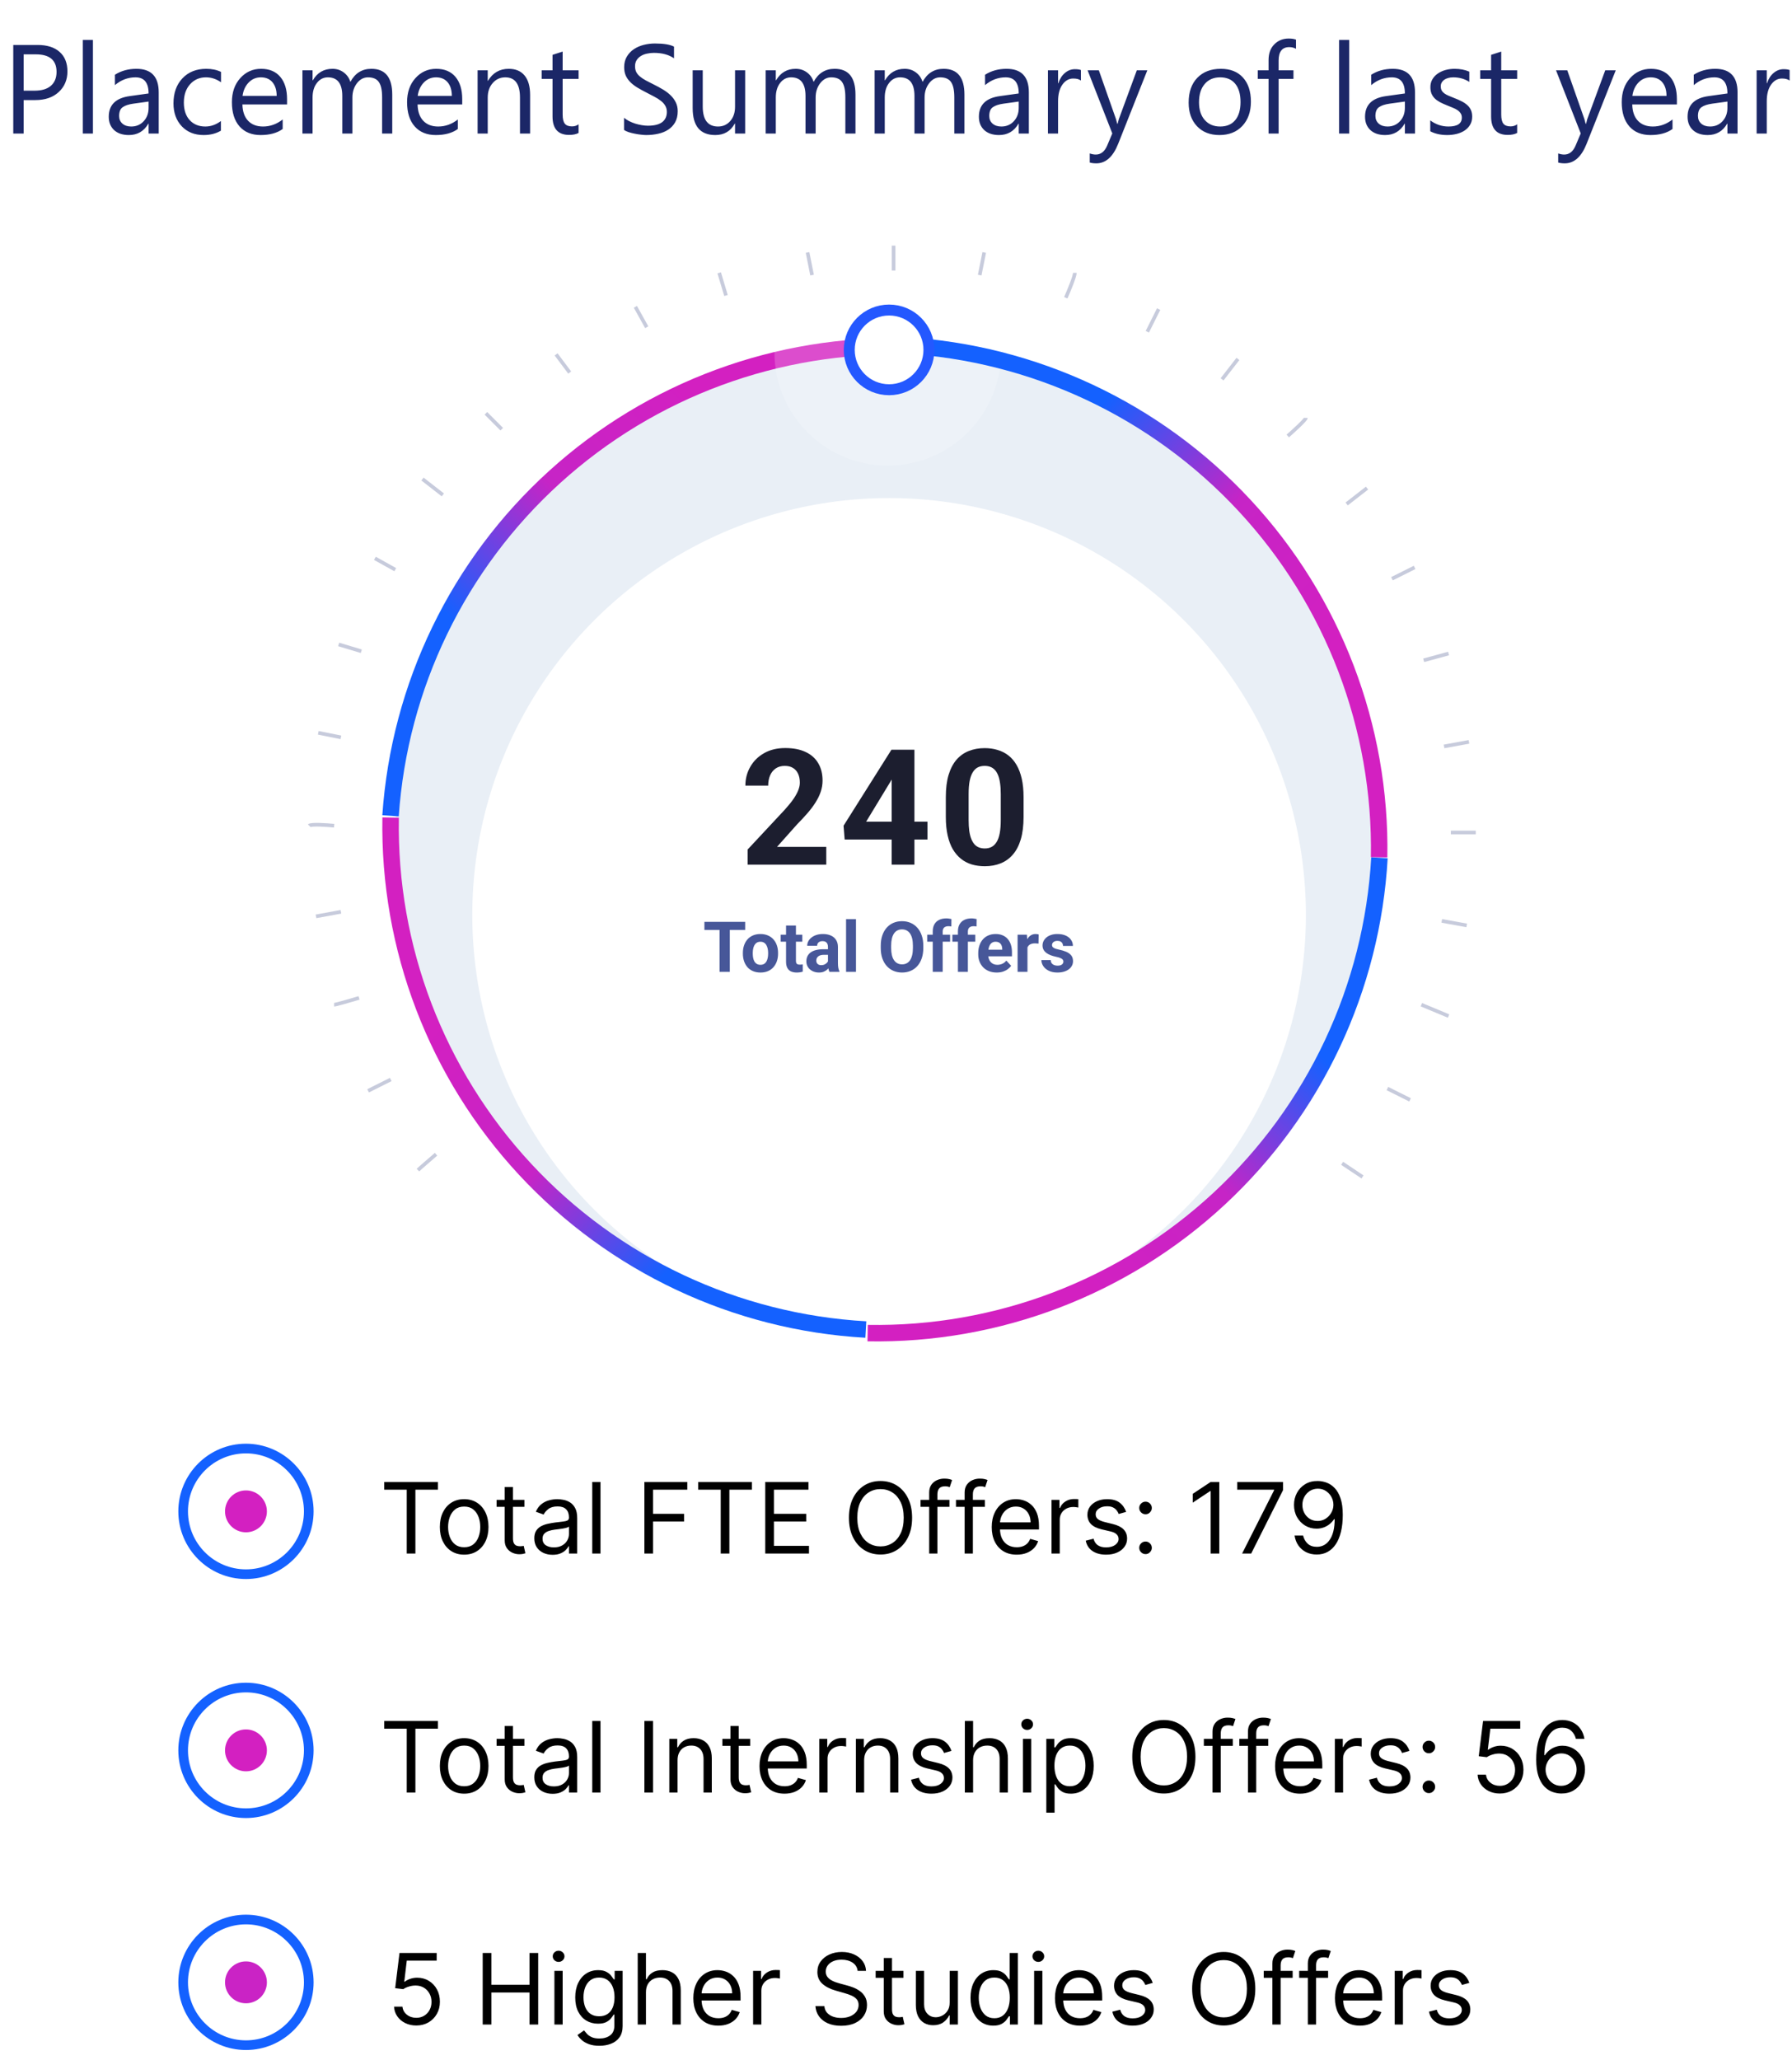 <svg width="255" height="293" viewBox="0 0 255 293" fill="none" xmlns="http://www.w3.org/2000/svg">
<path d="M35 291.625C29.694 291.625 25.375 287.307 25.375 282C25.375 276.693 29.694 272.375 35 272.375C40.306 272.375 44.625 276.693 44.625 282C44.625 287.307 40.306 291.625 35 291.625ZM35 273.75C30.45 273.75 26.75 277.45 26.75 282C26.75 286.55 30.45 290.25 35 290.25C39.55 290.25 43.25 286.55 43.25 282C43.25 277.45 39.55 273.75 35 273.75Z" fill="#1461FF"/>
<path d="M35 284.98C36.646 284.98 37.98 283.646 37.98 282C37.98 280.354 36.646 279.02 35 279.02C33.354 279.02 32.02 280.354 32.02 282C32.02 283.646 33.354 284.98 35 284.98Z" fill="#CA23C5"/>
<path d="M59.236 288.139C58.653 288.139 58.127 288.023 57.66 287.791C57.193 287.559 56.818 287.241 56.536 286.837C56.255 286.432 56.1 285.972 56.074 285.455H57.267C57.313 285.915 57.522 286.296 57.894 286.598C58.268 286.896 58.715 287.045 59.236 287.045C59.653 287.045 60.025 286.948 60.349 286.752C60.678 286.557 60.934 286.288 61.12 285.947C61.309 285.602 61.403 285.213 61.403 284.778C61.403 284.334 61.306 283.938 61.11 283.59C60.918 283.239 60.653 282.962 60.315 282.76C59.977 282.558 59.59 282.455 59.156 282.452C58.845 282.448 58.525 282.496 58.197 282.596C57.869 282.692 57.599 282.816 57.386 282.969L56.233 282.83L56.849 277.818H62.139V278.912H57.883L57.526 281.915H57.585C57.794 281.749 58.056 281.612 58.371 281.502C58.686 281.393 59.014 281.338 59.355 281.338C59.978 281.338 60.533 281.487 61.021 281.786C61.511 282.08 61.896 282.485 62.174 282.999C62.456 283.512 62.597 284.099 62.597 284.759C62.597 285.408 62.451 285.988 62.159 286.499C61.871 287.006 61.473 287.407 60.966 287.702C60.459 287.993 59.882 288.139 59.236 288.139ZM68.688 288V277.818H69.921V282.352H75.35V277.818H76.583V288H75.35V283.446H69.921V288H68.688ZM78.892 288V280.364H80.066V288H78.892ZM79.489 279.091C79.26 279.091 79.063 279.013 78.897 278.857C78.735 278.701 78.654 278.514 78.654 278.295C78.654 278.077 78.735 277.889 78.897 277.734C79.063 277.578 79.26 277.5 79.489 277.5C79.718 277.5 79.913 277.578 80.076 277.734C80.241 277.889 80.324 278.077 80.324 278.295C80.324 278.514 80.241 278.701 80.076 278.857C79.913 279.013 79.718 279.091 79.489 279.091ZM85.297 291.023C84.73 291.023 84.243 290.95 83.835 290.804C83.428 290.661 83.088 290.473 82.816 290.237C82.548 290.005 82.334 289.757 82.175 289.491L83.109 288.835C83.215 288.974 83.35 289.134 83.512 289.312C83.674 289.495 83.897 289.652 84.178 289.785C84.463 289.921 84.836 289.989 85.297 289.989C85.913 289.989 86.422 289.839 86.823 289.541C87.224 289.243 87.425 288.776 87.425 288.139V286.588H87.325C87.239 286.727 87.117 286.9 86.957 287.105C86.802 287.307 86.576 287.488 86.281 287.647C85.99 287.803 85.595 287.881 85.098 287.881C84.481 287.881 83.928 287.735 83.438 287.443C82.95 287.152 82.564 286.727 82.279 286.17C81.997 285.614 81.856 284.937 81.856 284.142C81.856 283.36 81.994 282.679 82.269 282.099C82.544 281.515 82.927 281.065 83.418 280.746C83.908 280.425 84.475 280.264 85.118 280.264C85.615 280.264 86.01 280.347 86.301 280.513C86.596 280.675 86.822 280.861 86.977 281.07C87.136 281.275 87.259 281.444 87.345 281.577H87.465V280.364H88.598V288.219C88.598 288.875 88.449 289.409 88.151 289.82C87.856 290.234 87.458 290.537 86.957 290.729C86.46 290.925 85.907 291.023 85.297 291.023ZM85.257 286.827C85.728 286.827 86.126 286.719 86.45 286.504C86.775 286.288 87.022 285.978 87.191 285.574C87.36 285.17 87.445 284.686 87.445 284.122C87.445 283.572 87.362 283.086 87.196 282.665C87.03 282.245 86.785 281.915 86.46 281.676C86.135 281.437 85.734 281.318 85.257 281.318C84.76 281.318 84.346 281.444 84.014 281.696C83.686 281.948 83.439 282.286 83.273 282.71C83.111 283.134 83.03 283.605 83.03 284.122C83.03 284.652 83.113 285.121 83.278 285.529C83.447 285.933 83.696 286.252 84.024 286.484C84.356 286.712 84.767 286.827 85.257 286.827ZM91.919 283.406V288H90.746V277.818H91.919V281.557H92.019C92.197 281.162 92.466 280.849 92.824 280.617C93.185 280.382 93.666 280.264 94.266 280.264C94.786 280.264 95.242 280.369 95.633 280.577C96.024 280.783 96.327 281.099 96.543 281.527C96.761 281.951 96.871 282.491 96.871 283.148V288H95.697V283.227C95.697 282.621 95.54 282.152 95.225 281.82C94.914 281.486 94.481 281.318 93.928 281.318C93.543 281.318 93.198 281.399 92.894 281.562C92.592 281.724 92.353 281.961 92.178 282.273C92.005 282.584 91.919 282.962 91.919 283.406ZM102.219 288.159C101.483 288.159 100.848 287.997 100.315 287.672C99.784 287.344 99.375 286.886 99.087 286.3C98.802 285.71 98.659 285.024 98.659 284.241C98.659 283.459 98.802 282.77 99.087 282.173C99.375 281.573 99.776 281.106 100.29 280.771C100.807 280.433 101.41 280.264 102.1 280.264C102.497 280.264 102.89 280.33 103.278 280.463C103.666 280.596 104.019 280.811 104.337 281.109C104.655 281.404 104.909 281.795 105.097 282.283C105.286 282.77 105.381 283.37 105.381 284.082V284.58H99.495V283.565H104.188C104.188 283.134 104.102 282.75 103.929 282.412C103.76 282.074 103.518 281.807 103.203 281.612C102.892 281.416 102.524 281.318 102.1 281.318C101.632 281.318 101.228 281.434 100.887 281.666C100.548 281.895 100.288 282.193 100.106 282.561C99.924 282.929 99.833 283.323 99.833 283.744V284.42C99.833 284.997 99.932 285.486 100.131 285.887C100.333 286.285 100.613 286.588 100.971 286.797C101.329 287.002 101.745 287.105 102.219 287.105C102.527 287.105 102.806 287.062 103.054 286.976C103.306 286.886 103.523 286.754 103.705 286.578C103.888 286.399 104.029 286.177 104.128 285.912L105.262 286.23C105.142 286.615 104.942 286.953 104.66 287.244C104.378 287.533 104.03 287.758 103.616 287.92C103.202 288.08 102.736 288.159 102.219 288.159ZM107.166 288V280.364H108.299V281.517H108.379C108.518 281.139 108.77 280.833 109.134 280.597C109.499 280.362 109.91 280.244 110.367 280.244C110.454 280.244 110.561 280.246 110.691 280.249C110.82 280.253 110.918 280.258 110.984 280.264V281.457C110.944 281.447 110.853 281.433 110.71 281.413C110.571 281.389 110.424 281.378 110.268 281.378C109.897 281.378 109.565 281.456 109.274 281.612C108.985 281.764 108.757 281.976 108.588 282.248C108.422 282.516 108.339 282.823 108.339 283.168V288H107.166ZM122.039 280.364C121.98 279.86 121.738 279.469 121.314 279.19C120.889 278.912 120.369 278.773 119.752 278.773C119.302 278.773 118.907 278.846 118.569 278.991C118.234 279.137 117.973 279.338 117.784 279.593C117.598 279.848 117.505 280.138 117.505 280.463C117.505 280.735 117.57 280.969 117.699 281.164C117.832 281.356 118.001 281.517 118.206 281.646C118.412 281.772 118.627 281.877 118.853 281.96C119.078 282.039 119.285 282.104 119.474 282.153L120.508 282.432C120.773 282.501 121.068 282.598 121.393 282.72C121.721 282.843 122.034 283.01 122.333 283.222C122.634 283.431 122.883 283.7 123.078 284.028C123.274 284.356 123.372 284.759 123.372 285.236C123.372 285.786 123.228 286.283 122.939 286.727C122.654 287.171 122.237 287.524 121.686 287.786C121.14 288.048 120.475 288.179 119.693 288.179C118.964 288.179 118.332 288.061 117.799 287.826C117.268 287.591 116.851 287.263 116.546 286.842C116.244 286.421 116.074 285.932 116.034 285.375H117.306C117.34 285.759 117.469 286.078 117.694 286.33C117.923 286.578 118.211 286.764 118.559 286.886C118.911 287.006 119.288 287.065 119.693 287.065C120.163 287.065 120.586 286.989 120.961 286.837C121.335 286.681 121.632 286.465 121.85 286.19C122.069 285.912 122.179 285.587 122.179 285.216C122.179 284.878 122.084 284.603 121.895 284.391C121.706 284.179 121.458 284.006 121.15 283.874C120.841 283.741 120.508 283.625 120.15 283.526L118.897 283.168C118.102 282.939 117.472 282.612 117.008 282.188C116.544 281.764 116.312 281.209 116.312 280.523C116.312 279.953 116.466 279.455 116.775 279.031C117.086 278.604 117.504 278.272 118.027 278.037C118.554 277.798 119.143 277.679 119.792 277.679C120.449 277.679 121.032 277.797 121.542 278.032C122.053 278.264 122.457 278.582 122.755 278.987C123.057 279.391 123.216 279.85 123.233 280.364H122.039ZM128.561 280.364V281.358H124.604V280.364H128.561ZM125.757 278.534H126.93V285.812C126.93 286.144 126.978 286.393 127.074 286.558C127.174 286.721 127.3 286.83 127.452 286.886C127.608 286.939 127.772 286.966 127.944 286.966C128.074 286.966 128.18 286.959 128.263 286.946C128.345 286.929 128.412 286.916 128.461 286.906L128.7 287.96C128.621 287.99 128.51 288.02 128.367 288.05C128.224 288.083 128.044 288.099 127.825 288.099C127.494 288.099 127.169 288.028 126.851 287.886C126.536 287.743 126.274 287.526 126.065 287.234C125.86 286.943 125.757 286.575 125.757 286.131V278.534ZM135.138 284.878V280.364H136.312V288H135.138V286.707H135.059C134.88 287.095 134.601 287.425 134.224 287.697C133.846 287.965 133.368 288.099 132.792 288.099C132.314 288.099 131.89 287.995 131.519 287.786C131.148 287.574 130.856 287.256 130.644 286.832C130.432 286.404 130.326 285.866 130.326 285.216V280.364H131.499V285.136C131.499 285.693 131.655 286.137 131.966 286.469C132.281 286.8 132.682 286.966 133.17 286.966C133.461 286.966 133.758 286.891 134.059 286.742C134.364 286.593 134.62 286.364 134.825 286.056C135.034 285.748 135.138 285.355 135.138 284.878ZM141.344 288.159C140.708 288.159 140.146 287.998 139.659 287.677C139.172 287.352 138.79 286.895 138.515 286.305C138.24 285.711 138.103 285.01 138.103 284.202C138.103 283.4 138.24 282.704 138.515 282.114C138.79 281.524 139.173 281.068 139.664 280.746C140.154 280.425 140.721 280.264 141.364 280.264C141.861 280.264 142.254 280.347 142.542 280.513C142.834 280.675 143.056 280.861 143.208 281.07C143.364 281.275 143.485 281.444 143.571 281.577H143.671V277.818H144.844V288H143.711V286.827H143.571C143.485 286.966 143.363 287.142 143.203 287.354C143.044 287.562 142.817 287.75 142.522 287.915C142.227 288.078 141.835 288.159 141.344 288.159ZM141.503 287.105C141.974 287.105 142.372 286.982 142.696 286.737C143.021 286.489 143.268 286.146 143.437 285.708C143.606 285.267 143.691 284.759 143.691 284.182C143.691 283.612 143.608 283.113 143.442 282.685C143.276 282.254 143.031 281.92 142.706 281.681C142.382 281.439 141.98 281.318 141.503 281.318C141.006 281.318 140.592 281.446 140.26 281.701C139.932 281.953 139.685 282.296 139.52 282.73C139.357 283.161 139.276 283.645 139.276 284.182C139.276 284.725 139.359 285.219 139.525 285.663C139.694 286.104 139.942 286.455 140.27 286.717C140.602 286.976 141.013 287.105 141.503 287.105ZM147.156 288V280.364H148.329V288H147.156ZM147.752 279.091C147.524 279.091 147.327 279.013 147.161 278.857C146.998 278.701 146.917 278.514 146.917 278.295C146.917 278.077 146.998 277.889 147.161 277.734C147.327 277.578 147.524 277.5 147.752 277.5C147.981 277.5 148.177 277.578 148.339 277.734C148.505 277.889 148.588 278.077 148.588 278.295C148.588 278.514 148.505 278.701 148.339 278.857C148.177 279.013 147.981 279.091 147.752 279.091ZM153.68 288.159C152.944 288.159 152.309 287.997 151.776 287.672C151.245 287.344 150.836 286.886 150.548 286.3C150.263 285.71 150.12 285.024 150.12 284.241C150.12 283.459 150.263 282.77 150.548 282.173C150.836 281.573 151.237 281.106 151.751 280.771C152.268 280.433 152.871 280.264 153.561 280.264C153.958 280.264 154.351 280.33 154.739 280.463C155.127 280.596 155.48 280.811 155.798 281.109C156.116 281.404 156.369 281.795 156.558 282.283C156.747 282.77 156.842 283.37 156.842 284.082V284.58H150.955V283.565H155.649C155.649 283.134 155.562 282.75 155.39 282.412C155.221 282.074 154.979 281.807 154.664 281.612C154.353 281.416 153.985 281.318 153.561 281.318C153.093 281.318 152.689 281.434 152.347 281.666C152.009 281.895 151.749 282.193 151.567 282.561C151.385 282.929 151.294 283.323 151.294 283.744V284.42C151.294 284.997 151.393 285.486 151.592 285.887C151.794 286.285 152.074 286.588 152.432 286.797C152.79 287.002 153.206 287.105 153.68 287.105C153.988 287.105 154.267 287.062 154.515 286.976C154.767 286.886 154.984 286.754 155.166 286.578C155.349 286.399 155.49 286.177 155.589 285.912L156.722 286.23C156.603 286.615 156.403 286.953 156.121 287.244C155.839 287.533 155.491 287.758 155.077 287.92C154.663 288.08 154.197 288.159 153.68 288.159ZM164.036 282.074L162.982 282.372C162.915 282.196 162.818 282.026 162.688 281.86C162.562 281.691 162.39 281.552 162.171 281.442C161.953 281.333 161.673 281.278 161.331 281.278C160.864 281.278 160.474 281.386 160.163 281.602C159.855 281.814 159.7 282.084 159.7 282.412C159.7 282.704 159.807 282.934 160.019 283.103C160.231 283.272 160.562 283.413 161.013 283.526L162.146 283.804C162.829 283.97 163.338 284.223 163.673 284.565C164.008 284.903 164.175 285.339 164.175 285.872C164.175 286.31 164.049 286.701 163.797 287.045C163.548 287.39 163.2 287.662 162.753 287.861C162.306 288.06 161.785 288.159 161.192 288.159C160.413 288.159 159.768 287.99 159.258 287.652C158.748 287.314 158.424 286.82 158.289 286.17L159.402 285.892C159.508 286.303 159.709 286.611 160.004 286.817C160.302 287.022 160.691 287.125 161.172 287.125C161.719 287.125 162.153 287.009 162.475 286.777C162.799 286.542 162.962 286.26 162.962 285.932C162.962 285.667 162.869 285.445 162.683 285.266C162.498 285.083 162.213 284.947 161.828 284.858L160.556 284.56C159.856 284.394 159.343 284.137 159.014 283.789C158.69 283.438 158.527 282.999 158.527 282.472C158.527 282.041 158.648 281.66 158.89 281.328C159.135 280.997 159.468 280.737 159.889 280.548C160.314 280.359 160.794 280.264 161.331 280.264C162.087 280.264 162.68 280.43 163.111 280.761C163.545 281.093 163.853 281.53 164.036 282.074ZM178.629 282.909C178.629 283.983 178.435 284.911 178.047 285.693C177.659 286.475 177.127 287.079 176.451 287.503C175.775 287.927 175.003 288.139 174.134 288.139C173.266 288.139 172.494 287.927 171.817 287.503C171.141 287.079 170.609 286.475 170.222 285.693C169.834 284.911 169.64 283.983 169.64 282.909C169.64 281.835 169.834 280.907 170.222 280.125C170.609 279.343 171.141 278.74 171.817 278.315C172.494 277.891 173.266 277.679 174.134 277.679C175.003 277.679 175.775 277.891 176.451 278.315C177.127 278.74 177.659 279.343 178.047 280.125C178.435 280.907 178.629 281.835 178.629 282.909ZM177.435 282.909C177.435 282.027 177.288 281.283 176.993 280.677C176.701 280.07 176.305 279.611 175.805 279.3C175.308 278.988 174.751 278.832 174.134 278.832C173.518 278.832 172.959 278.988 172.459 279.3C171.962 279.611 171.566 280.07 171.271 280.677C170.979 281.283 170.833 282.027 170.833 282.909C170.833 283.791 170.979 284.535 171.271 285.141C171.566 285.748 171.962 286.207 172.459 286.518C172.959 286.83 173.518 286.986 174.134 286.986C174.751 286.986 175.308 286.83 175.805 286.518C176.305 286.207 176.701 285.748 176.993 285.141C177.288 284.535 177.435 283.791 177.435 282.909ZM183.943 280.364V281.358H179.827V280.364H183.943ZM181.06 288V279.31C181.06 278.872 181.162 278.508 181.368 278.216C181.573 277.924 181.84 277.705 182.168 277.56C182.496 277.414 182.843 277.341 183.207 277.341C183.496 277.341 183.731 277.364 183.913 277.411C184.096 277.457 184.232 277.5 184.321 277.54L183.983 278.554C183.923 278.534 183.84 278.509 183.734 278.479C183.632 278.45 183.496 278.435 183.327 278.435C182.939 278.435 182.659 278.532 182.487 278.728C182.317 278.924 182.233 279.21 182.233 279.588V288H181.06ZM188.988 280.364V281.358H184.872V280.364H188.988ZM186.105 288V279.31C186.105 278.872 186.207 278.508 186.413 278.216C186.618 277.924 186.885 277.705 187.213 277.56C187.541 277.414 187.888 277.341 188.252 277.341C188.541 277.341 188.776 277.364 188.958 277.411C189.141 277.457 189.276 277.5 189.366 277.54L189.028 278.554C188.968 278.534 188.885 278.509 188.779 278.479C188.677 278.45 188.541 278.435 188.372 278.435C187.984 278.435 187.704 278.532 187.531 278.728C187.362 278.924 187.278 279.21 187.278 279.588V288H186.105ZM193.52 288.159C192.784 288.159 192.149 287.997 191.616 287.672C191.085 287.344 190.676 286.886 190.388 286.3C190.103 285.71 189.96 285.024 189.96 284.241C189.96 283.459 190.103 282.77 190.388 282.173C190.676 281.573 191.077 281.106 191.591 280.771C192.108 280.433 192.711 280.264 193.4 280.264C193.798 280.264 194.191 280.33 194.579 280.463C194.966 280.596 195.319 280.811 195.638 281.109C195.956 281.404 196.209 281.795 196.398 282.283C196.587 282.77 196.682 283.37 196.682 284.082V284.58H190.795V283.565H195.488C195.488 283.134 195.402 282.75 195.23 282.412C195.061 282.074 194.819 281.807 194.504 281.612C194.193 281.416 193.825 281.318 193.4 281.318C192.933 281.318 192.529 281.434 192.187 281.666C191.849 281.895 191.589 282.193 191.407 282.561C191.224 282.929 191.133 283.323 191.133 283.744V284.42C191.133 284.997 191.233 285.486 191.432 285.887C191.634 286.285 191.914 286.588 192.272 286.797C192.63 287.002 193.046 287.105 193.52 287.105C193.828 287.105 194.106 287.062 194.355 286.976C194.607 286.886 194.824 286.754 195.006 286.578C195.189 286.399 195.329 286.177 195.429 285.912L196.562 286.23C196.443 286.615 196.242 286.953 195.961 287.244C195.679 287.533 195.331 287.758 194.917 287.92C194.502 288.08 194.037 288.159 193.52 288.159ZM198.466 288V280.364H199.6V281.517H199.68C199.819 281.139 200.071 280.833 200.435 280.597C200.8 280.362 201.211 280.244 201.668 280.244C201.754 280.244 201.862 280.246 201.991 280.249C202.121 280.253 202.218 280.258 202.285 280.264V281.457C202.245 281.447 202.154 281.433 202.011 281.413C201.872 281.389 201.724 281.378 201.569 281.378C201.198 281.378 200.866 281.456 200.574 281.612C200.286 281.764 200.057 281.976 199.888 282.248C199.723 282.516 199.64 282.823 199.64 283.168V288H198.466ZM209.085 282.074L208.031 282.372C207.964 282.196 207.866 282.026 207.737 281.86C207.611 281.691 207.439 281.552 207.22 281.442C207.001 281.333 206.721 281.278 206.38 281.278C205.913 281.278 205.523 281.386 205.212 281.602C204.903 281.814 204.749 282.084 204.749 282.412C204.749 282.704 204.855 282.934 205.067 283.103C205.28 283.272 205.611 283.413 206.062 283.526L207.195 283.804C207.878 283.97 208.387 284.223 208.722 284.565C209.056 284.903 209.224 285.339 209.224 285.872C209.224 286.31 209.098 286.701 208.846 287.045C208.597 287.39 208.249 287.662 207.802 287.861C207.354 288.06 206.834 288.159 206.241 288.159C205.462 288.159 204.817 287.99 204.307 287.652C203.796 287.314 203.473 286.82 203.337 286.17L204.451 285.892C204.557 286.303 204.758 286.611 205.053 286.817C205.351 287.022 205.74 287.125 206.221 287.125C206.768 287.125 207.202 287.009 207.523 286.777C207.848 286.542 208.011 286.26 208.011 285.932C208.011 285.667 207.918 285.445 207.732 285.266C207.547 285.083 207.262 284.947 206.877 284.858L205.604 284.56C204.905 284.394 204.391 284.137 204.063 283.789C203.738 283.438 203.576 282.999 203.576 282.472C203.576 282.041 203.697 281.66 203.939 281.328C204.184 280.997 204.517 280.737 204.938 280.548C205.362 280.359 205.843 280.264 206.38 280.264C207.136 280.264 207.729 280.43 208.16 280.761C208.594 281.093 208.902 281.53 209.085 282.074Z" fill="black"/>
<path d="M54.676 245.912V244.818H62.312V245.912H59.111V255H57.878V245.912H54.676ZM66.051 255.159C65.362 255.159 64.757 254.995 64.237 254.667C63.719 254.339 63.315 253.88 63.023 253.29C62.735 252.7 62.591 252.01 62.591 251.222C62.591 250.426 62.735 249.732 63.023 249.138C63.315 248.545 63.719 248.085 64.237 247.756C64.757 247.428 65.362 247.264 66.051 247.264C66.74 247.264 67.344 247.428 67.861 247.756C68.381 248.085 68.785 248.545 69.074 249.138C69.365 249.732 69.511 250.426 69.511 251.222C69.511 252.01 69.365 252.7 69.074 253.29C68.785 253.88 68.381 254.339 67.861 254.667C67.344 254.995 66.74 255.159 66.051 255.159ZM66.051 254.105C66.575 254.105 67.006 253.971 67.344 253.702C67.682 253.434 67.932 253.081 68.094 252.643C68.257 252.206 68.338 251.732 68.338 251.222C68.338 250.711 68.257 250.236 68.094 249.795C67.932 249.354 67.682 248.998 67.344 248.726C67.006 248.454 66.575 248.318 66.051 248.318C65.528 248.318 65.097 248.454 64.758 248.726C64.421 248.998 64.17 249.354 64.008 249.795C63.845 250.236 63.764 250.711 63.764 251.222C63.764 251.732 63.845 252.206 64.008 252.643C64.17 253.081 64.421 253.434 64.758 253.702C65.097 253.971 65.528 254.105 66.051 254.105ZM74.623 247.364V248.358H70.666V247.364H74.623ZM71.819 245.534H72.993V252.812C72.993 253.144 73.041 253.393 73.137 253.558C73.236 253.721 73.362 253.83 73.515 253.886C73.671 253.939 73.835 253.966 74.007 253.966C74.136 253.966 74.242 253.959 74.325 253.946C74.408 253.929 74.474 253.916 74.524 253.906L74.763 254.96C74.683 254.99 74.572 255.02 74.43 255.05C74.287 255.083 74.106 255.099 73.888 255.099C73.556 255.099 73.231 255.028 72.913 254.886C72.598 254.743 72.337 254.526 72.128 254.234C71.922 253.943 71.819 253.575 71.819 253.131V245.534ZM78.635 255.179C78.152 255.179 77.712 255.088 77.318 254.906C76.924 254.72 76.61 254.453 76.378 254.105C76.146 253.754 76.03 253.33 76.03 252.832C76.03 252.395 76.117 252.04 76.289 251.768C76.461 251.493 76.692 251.278 76.98 251.122C77.268 250.966 77.587 250.85 77.934 250.774C78.286 250.695 78.639 250.632 78.993 250.585C79.457 250.526 79.834 250.481 80.122 250.451C80.414 250.418 80.626 250.363 80.758 250.287C80.894 250.211 80.962 250.078 80.962 249.889V249.849C80.962 249.359 80.828 248.978 80.559 248.706C80.294 248.434 79.892 248.298 79.351 248.298C78.791 248.298 78.352 248.421 78.034 248.666C77.716 248.911 77.492 249.173 77.363 249.452L76.249 249.054C76.448 248.59 76.713 248.229 77.045 247.97C77.379 247.708 77.744 247.526 78.138 247.423C78.536 247.317 78.927 247.264 79.312 247.264C79.557 247.264 79.839 247.294 80.157 247.354C80.478 247.41 80.788 247.528 81.087 247.707C81.388 247.886 81.638 248.156 81.837 248.517C82.036 248.878 82.135 249.362 82.135 249.969V255H80.962V253.966H80.903C80.823 254.132 80.69 254.309 80.505 254.498C80.319 254.687 80.072 254.848 79.764 254.98C79.456 255.113 79.08 255.179 78.635 255.179ZM78.814 254.125C79.278 254.125 79.67 254.034 79.988 253.852C80.309 253.669 80.551 253.434 80.714 253.146C80.879 252.857 80.962 252.554 80.962 252.236V251.162C80.912 251.222 80.803 251.276 80.634 251.326C80.468 251.372 80.276 251.414 80.057 251.45C79.842 251.483 79.632 251.513 79.426 251.54C79.224 251.563 79.06 251.583 78.934 251.599C78.629 251.639 78.344 251.704 78.079 251.793C77.817 251.879 77.605 252.01 77.442 252.186C77.283 252.358 77.204 252.594 77.204 252.892C77.204 253.3 77.355 253.608 77.656 253.817C77.961 254.022 78.347 254.125 78.814 254.125ZM85.45 244.818V255H84.277V244.818H85.45ZM92.929 244.818V255H91.696V244.818H92.929ZM96.415 250.406V255H95.242V247.364H96.375V248.557H96.475C96.654 248.169 96.925 247.857 97.29 247.622C97.655 247.384 98.125 247.264 98.702 247.264C99.219 247.264 99.671 247.37 100.059 247.582C100.447 247.791 100.749 248.109 100.964 248.537C101.18 248.961 101.287 249.498 101.287 250.148V255H100.114V250.227C100.114 249.627 99.958 249.16 99.647 248.825C99.335 248.487 98.908 248.318 98.364 248.318C97.99 248.318 97.655 248.399 97.36 248.562C97.068 248.724 96.838 248.961 96.669 249.273C96.5 249.584 96.415 249.962 96.415 250.406ZM106.752 247.364V248.358H102.795V247.364H106.752ZM103.948 245.534H105.122V252.812C105.122 253.144 105.17 253.393 105.266 253.558C105.365 253.721 105.491 253.83 105.644 253.886C105.799 253.939 105.963 253.966 106.136 253.966C106.265 253.966 106.371 253.959 106.454 253.946C106.537 253.929 106.603 253.916 106.653 253.906L106.892 254.96C106.812 254.99 106.701 255.02 106.558 255.05C106.416 255.083 106.235 255.099 106.017 255.099C105.685 255.099 105.36 255.028 105.042 254.886C104.727 254.743 104.465 254.526 104.257 254.234C104.051 253.943 103.948 253.575 103.948 253.131V245.534ZM111.637 255.159C110.901 255.159 110.266 254.997 109.733 254.672C109.202 254.344 108.793 253.886 108.505 253.3C108.22 252.71 108.077 252.024 108.077 251.241C108.077 250.459 108.22 249.77 108.505 249.173C108.793 248.573 109.194 248.106 109.708 247.771C110.225 247.433 110.828 247.264 111.518 247.264C111.915 247.264 112.308 247.33 112.696 247.463C113.084 247.596 113.437 247.811 113.755 248.109C114.073 248.404 114.327 248.795 114.515 249.283C114.704 249.77 114.799 250.37 114.799 251.082V251.58H108.912V250.565H113.606C113.606 250.134 113.519 249.75 113.347 249.412C113.178 249.074 112.936 248.807 112.621 248.612C112.31 248.416 111.942 248.318 111.518 248.318C111.05 248.318 110.646 248.434 110.305 248.666C109.966 248.895 109.706 249.193 109.524 249.561C109.342 249.929 109.251 250.323 109.251 250.744V251.42C109.251 251.997 109.35 252.486 109.549 252.887C109.751 253.285 110.031 253.588 110.389 253.797C110.747 254.002 111.163 254.105 111.637 254.105C111.945 254.105 112.224 254.062 112.472 253.976C112.724 253.886 112.941 253.754 113.123 253.578C113.306 253.399 113.447 253.177 113.546 252.912L114.68 253.23C114.56 253.615 114.36 253.953 114.078 254.244C113.796 254.533 113.448 254.758 113.034 254.92C112.62 255.08 112.154 255.159 111.637 255.159ZM116.584 255V247.364H117.717V248.517H117.797C117.936 248.139 118.188 247.833 118.552 247.597C118.917 247.362 119.328 247.244 119.785 247.244C119.872 247.244 119.979 247.246 120.108 247.249C120.238 247.253 120.336 247.258 120.402 247.264V248.457C120.362 248.447 120.271 248.433 120.128 248.413C119.989 248.389 119.842 248.378 119.686 248.378C119.315 248.378 118.983 248.456 118.692 248.612C118.403 248.764 118.175 248.976 118.006 249.248C117.84 249.516 117.757 249.823 117.757 250.168V255H116.584ZM122.966 250.406V255H121.793V247.364H122.926V248.557H123.026C123.205 248.169 123.476 247.857 123.841 247.622C124.205 247.384 124.676 247.264 125.253 247.264C125.77 247.264 126.222 247.37 126.61 247.582C126.998 247.791 127.299 248.109 127.515 248.537C127.73 248.961 127.838 249.498 127.838 250.148V255H126.665V250.227C126.665 249.627 126.509 249.16 126.197 248.825C125.886 248.487 125.458 248.318 124.915 248.318C124.54 248.318 124.205 248.399 123.911 248.562C123.619 248.724 123.388 248.961 123.219 249.273C123.05 249.584 122.966 249.962 122.966 250.406ZM135.391 249.074L134.337 249.372C134.271 249.196 134.173 249.026 134.044 248.86C133.918 248.691 133.746 248.552 133.527 248.442C133.308 248.333 133.028 248.278 132.687 248.278C132.219 248.278 131.83 248.386 131.518 248.602C131.21 248.814 131.056 249.084 131.056 249.412C131.056 249.704 131.162 249.934 131.374 250.103C131.586 250.272 131.918 250.413 132.368 250.526L133.502 250.804C134.185 250.97 134.693 251.223 135.028 251.565C135.363 251.903 135.53 252.339 135.53 252.872C135.53 253.31 135.404 253.701 135.153 254.045C134.904 254.39 134.556 254.662 134.108 254.861C133.661 255.06 133.141 255.159 132.547 255.159C131.769 255.159 131.124 254.99 130.613 254.652C130.103 254.314 129.78 253.82 129.644 253.17L130.758 252.892C130.864 253.303 131.064 253.611 131.359 253.817C131.657 254.022 132.047 254.125 132.528 254.125C133.074 254.125 133.509 254.009 133.83 253.777C134.155 253.542 134.317 253.26 134.317 252.932C134.317 252.667 134.224 252.445 134.039 252.266C133.853 252.083 133.568 251.947 133.184 251.858L131.911 251.56C131.212 251.394 130.698 251.137 130.37 250.789C130.045 250.438 129.883 249.999 129.883 249.472C129.883 249.041 130.004 248.66 130.246 248.328C130.491 247.997 130.824 247.737 131.245 247.548C131.669 247.359 132.15 247.264 132.687 247.264C133.442 247.264 134.036 247.43 134.466 247.761C134.901 248.093 135.209 248.53 135.391 249.074ZM138.47 250.406V255H137.297V244.818H138.47V248.557H138.569C138.748 248.162 139.017 247.849 139.375 247.617C139.736 247.382 140.217 247.264 140.816 247.264C141.337 247.264 141.792 247.369 142.184 247.577C142.575 247.783 142.878 248.099 143.093 248.527C143.312 248.951 143.422 249.491 143.422 250.148V255H142.248V250.227C142.248 249.621 142.091 249.152 141.776 248.82C141.464 248.486 141.032 248.318 140.478 248.318C140.094 248.318 139.749 248.399 139.444 248.562C139.143 248.724 138.904 248.961 138.728 249.273C138.556 249.584 138.47 249.962 138.47 250.406ZM145.568 255V247.364H146.741V255H145.568ZM146.165 246.091C145.936 246.091 145.739 246.013 145.573 245.857C145.411 245.701 145.329 245.514 145.329 245.295C145.329 245.077 145.411 244.889 145.573 244.734C145.739 244.578 145.936 244.5 146.165 244.5C146.393 244.5 146.589 244.578 146.751 244.734C146.917 244.889 147 245.077 147 245.295C147 245.514 146.917 245.701 146.751 245.857C146.589 246.013 146.393 246.091 146.165 246.091ZM148.89 257.864V247.364H150.024V248.577H150.163C150.249 248.444 150.368 248.275 150.521 248.07C150.677 247.861 150.899 247.675 151.187 247.513C151.479 247.347 151.873 247.264 152.37 247.264C153.013 247.264 153.58 247.425 154.071 247.746C154.561 248.068 154.944 248.524 155.219 249.114C155.494 249.704 155.632 250.4 155.632 251.202C155.632 252.01 155.494 252.711 155.219 253.305C154.944 253.895 154.563 254.352 154.076 254.677C153.588 254.998 153.027 255.159 152.39 255.159C151.9 255.159 151.507 255.078 151.212 254.915C150.917 254.75 150.69 254.562 150.531 254.354C150.372 254.142 150.249 253.966 150.163 253.827H150.064V257.864H148.89ZM150.044 251.182C150.044 251.759 150.128 252.267 150.297 252.708C150.466 253.146 150.713 253.489 151.038 253.737C151.363 253.982 151.761 254.105 152.231 254.105C152.722 254.105 153.131 253.976 153.459 253.717C153.791 253.455 154.039 253.104 154.205 252.663C154.374 252.219 154.458 251.725 154.458 251.182C154.458 250.645 154.376 250.161 154.21 249.73C154.047 249.296 153.801 248.953 153.469 248.701C153.141 248.446 152.728 248.318 152.231 248.318C151.754 248.318 151.353 248.439 151.028 248.681C150.703 248.92 150.458 249.254 150.292 249.685C150.127 250.113 150.044 250.612 150.044 251.182ZM170.109 249.909C170.109 250.983 169.915 251.911 169.527 252.693C169.14 253.475 168.608 254.079 167.931 254.503C167.255 254.927 166.483 255.139 165.615 255.139C164.746 255.139 163.974 254.927 163.298 254.503C162.622 254.079 162.09 253.475 161.702 252.693C161.314 251.911 161.12 250.983 161.12 249.909C161.12 248.835 161.314 247.907 161.702 247.125C162.09 246.343 162.622 245.74 163.298 245.315C163.974 244.891 164.746 244.679 165.615 244.679C166.483 244.679 167.255 244.891 167.931 245.315C168.608 245.74 169.14 246.343 169.527 247.125C169.915 247.907 170.109 248.835 170.109 249.909ZM168.916 249.909C168.916 249.027 168.768 248.283 168.473 247.677C168.182 247.07 167.786 246.611 167.285 246.3C166.788 245.988 166.231 245.832 165.615 245.832C164.998 245.832 164.44 245.988 163.939 246.3C163.442 246.611 163.046 247.07 162.751 247.677C162.459 248.283 162.314 249.027 162.314 249.909C162.314 250.791 162.459 251.535 162.751 252.141C163.046 252.748 163.442 253.207 163.939 253.518C164.44 253.83 164.998 253.986 165.615 253.986C166.231 253.986 166.788 253.83 167.285 253.518C167.786 253.207 168.182 252.748 168.473 252.141C168.768 251.535 168.916 250.791 168.916 249.909ZM175.424 247.364V248.358H171.307V247.364H175.424ZM172.54 255V246.31C172.54 245.872 172.643 245.508 172.848 245.216C173.054 244.924 173.321 244.705 173.649 244.56C173.977 244.414 174.323 244.341 174.688 244.341C174.976 244.341 175.212 244.364 175.394 244.411C175.576 244.457 175.712 244.5 175.801 244.54L175.463 245.554C175.404 245.534 175.321 245.509 175.215 245.479C175.112 245.45 174.976 245.435 174.807 245.435C174.419 245.435 174.139 245.532 173.967 245.728C173.798 245.924 173.713 246.21 173.713 246.588V255H172.54ZM180.469 247.364V248.358H176.352V247.364H180.469ZM177.585 255V246.31C177.585 245.872 177.688 245.508 177.893 245.216C178.099 244.924 178.366 244.705 178.694 244.56C179.022 244.414 179.368 244.341 179.733 244.341C180.021 244.341 180.256 244.364 180.439 244.411C180.621 244.457 180.757 244.5 180.846 244.54L180.508 245.554C180.449 245.534 180.366 245.509 180.26 245.479C180.157 245.45 180.021 245.435 179.852 245.435C179.464 245.435 179.184 245.532 179.012 245.728C178.843 245.924 178.758 246.21 178.758 246.588V255H177.585ZM185 255.159C184.264 255.159 183.63 254.997 183.096 254.672C182.566 254.344 182.156 253.886 181.868 253.3C181.583 252.71 181.441 252.024 181.441 251.241C181.441 250.459 181.583 249.77 181.868 249.173C182.156 248.573 182.557 248.106 183.071 247.771C183.588 247.433 184.191 247.264 184.881 247.264C185.279 247.264 185.671 247.33 186.059 247.463C186.447 247.596 186.8 247.811 187.118 248.109C187.436 248.404 187.69 248.795 187.879 249.283C188.068 249.77 188.162 250.37 188.162 251.082V251.58H182.276V250.565H186.969C186.969 250.134 186.883 249.75 186.71 249.412C186.541 249.074 186.299 248.807 185.985 248.612C185.673 248.416 185.305 248.318 184.881 248.318C184.414 248.318 184.009 248.434 183.668 248.666C183.33 248.895 183.07 249.193 182.887 249.561C182.705 249.929 182.614 250.323 182.614 250.744V251.42C182.614 251.997 182.713 252.486 182.912 252.887C183.114 253.285 183.394 253.588 183.752 253.797C184.11 254.002 184.526 254.105 185 254.105C185.308 254.105 185.587 254.062 185.835 253.976C186.087 253.886 186.304 253.754 186.487 253.578C186.669 253.399 186.81 253.177 186.909 252.912L188.043 253.23C187.923 253.615 187.723 253.953 187.441 254.244C187.16 254.533 186.811 254.758 186.397 254.92C185.983 255.08 185.517 255.159 185 255.159ZM189.947 255V247.364H191.08V248.517H191.16C191.299 248.139 191.551 247.833 191.916 247.597C192.28 247.362 192.691 247.244 193.149 247.244C193.235 247.244 193.343 247.246 193.472 247.249C193.601 247.253 193.699 247.258 193.765 247.264V248.457C193.725 248.447 193.634 248.433 193.492 248.413C193.352 248.389 193.205 248.378 193.049 248.378C192.678 248.378 192.347 248.456 192.055 248.612C191.767 248.764 191.538 248.976 191.369 249.248C191.203 249.516 191.12 249.823 191.12 250.168V255H189.947ZM200.565 249.074L199.511 249.372C199.445 249.196 199.347 249.026 199.218 248.86C199.092 248.691 198.919 248.552 198.701 248.442C198.482 248.333 198.202 248.278 197.86 248.278C197.393 248.278 197.004 248.386 196.692 248.602C196.384 248.814 196.23 249.084 196.23 249.412C196.23 249.704 196.336 249.934 196.548 250.103C196.76 250.272 197.092 250.413 197.542 250.526L198.676 250.804C199.359 250.97 199.867 251.223 200.202 251.565C200.537 251.903 200.704 252.339 200.704 252.872C200.704 253.31 200.578 253.701 200.326 254.045C200.078 254.39 199.73 254.662 199.282 254.861C198.835 255.06 198.315 255.159 197.721 255.159C196.942 255.159 196.298 254.99 195.787 254.652C195.277 254.314 194.954 253.82 194.818 253.17L195.931 252.892C196.038 253.303 196.238 253.611 196.533 253.817C196.831 254.022 197.221 254.125 197.701 254.125C198.248 254.125 198.682 254.009 199.004 253.777C199.329 253.542 199.491 253.26 199.491 252.932C199.491 252.667 199.398 252.445 199.213 252.266C199.027 252.083 198.742 251.947 198.358 251.858L197.085 251.56C196.386 251.394 195.872 251.137 195.544 250.789C195.219 250.438 195.056 249.999 195.056 249.472C195.056 249.041 195.177 248.66 195.419 248.328C195.665 247.997 195.998 247.737 196.419 247.548C196.843 247.359 197.324 247.264 197.86 247.264C198.616 247.264 199.209 247.43 199.64 247.761C200.074 248.093 200.383 248.53 200.565 249.074ZM203.325 255.08C203.08 255.08 202.87 254.992 202.694 254.816C202.518 254.64 202.431 254.43 202.431 254.185C202.431 253.939 202.518 253.729 202.694 253.553C202.87 253.378 203.08 253.29 203.325 253.29C203.571 253.29 203.781 253.378 203.957 253.553C204.133 253.729 204.22 253.939 204.22 254.185C204.22 254.347 204.179 254.496 204.096 254.632C204.017 254.768 203.909 254.877 203.773 254.96C203.64 255.04 203.491 255.08 203.325 255.08ZM203.325 249.412C203.08 249.412 202.87 249.324 202.694 249.148C202.518 248.973 202.431 248.762 202.431 248.517C202.431 248.272 202.518 248.061 202.694 247.886C202.87 247.71 203.08 247.622 203.325 247.622C203.571 247.622 203.781 247.71 203.957 247.886C204.133 248.061 204.22 248.272 204.22 248.517C204.22 248.679 204.179 248.829 204.096 248.964C204.017 249.1 203.909 249.21 203.773 249.293C203.64 249.372 203.491 249.412 203.325 249.412ZM213.425 255.139C212.842 255.139 212.317 255.023 211.849 254.791C211.382 254.559 211.007 254.241 210.726 253.837C210.444 253.432 210.29 252.972 210.263 252.455H211.456C211.503 252.915 211.712 253.296 212.083 253.598C212.457 253.896 212.905 254.045 213.425 254.045C213.843 254.045 214.214 253.948 214.539 253.752C214.867 253.557 215.124 253.288 215.309 252.947C215.498 252.602 215.593 252.213 215.593 251.778C215.593 251.334 215.495 250.938 215.3 250.59C215.107 250.239 214.842 249.962 214.504 249.76C214.166 249.558 213.78 249.455 213.346 249.452C213.034 249.448 212.714 249.496 212.386 249.596C212.058 249.692 211.788 249.816 211.576 249.969L210.422 249.83L211.039 244.818H216.329V245.912H212.073L211.715 248.915H211.775C211.983 248.749 212.245 248.612 212.56 248.502C212.875 248.393 213.203 248.338 213.545 248.338C214.168 248.338 214.723 248.487 215.21 248.786C215.701 249.08 216.085 249.485 216.363 249.999C216.645 250.512 216.786 251.099 216.786 251.759C216.786 252.408 216.64 252.988 216.349 253.499C216.06 254.006 215.662 254.407 215.155 254.702C214.648 254.993 214.072 255.139 213.425 255.139ZM222.142 255.139C221.724 255.133 221.306 255.053 220.889 254.901C220.471 254.748 220.09 254.491 219.745 254.13C219.401 253.765 219.124 253.273 218.915 252.653C218.706 252.03 218.602 251.248 218.602 250.307C218.602 249.405 218.686 248.607 218.855 247.911C219.025 247.211 219.27 246.623 219.591 246.146C219.913 245.665 220.301 245.3 220.755 245.052C221.212 244.803 221.727 244.679 222.301 244.679C222.871 244.679 223.378 244.793 223.822 245.022C224.27 245.247 224.634 245.562 224.916 245.967C225.198 246.371 225.38 246.837 225.463 247.364H224.25C224.137 246.906 223.918 246.527 223.593 246.225C223.269 245.924 222.838 245.773 222.301 245.773C221.512 245.773 220.891 246.116 220.436 246.802C219.986 247.488 219.759 248.451 219.755 249.69H219.835C220.02 249.409 220.241 249.168 220.496 248.969C220.755 248.767 221.04 248.612 221.351 248.502C221.663 248.393 221.993 248.338 222.341 248.338C222.924 248.338 223.458 248.484 223.941 248.776C224.425 249.064 224.813 249.463 225.105 249.974C225.396 250.481 225.542 251.062 225.542 251.719C225.542 252.348 225.401 252.925 225.12 253.449C224.838 253.969 224.442 254.384 223.931 254.692C223.424 254.997 222.828 255.146 222.142 255.139ZM222.142 254.045C222.559 254.045 222.934 253.941 223.265 253.732C223.6 253.523 223.864 253.243 224.056 252.892C224.251 252.541 224.349 252.15 224.349 251.719C224.349 251.298 224.255 250.915 224.066 250.57C223.88 250.222 223.623 249.946 223.295 249.74C222.97 249.535 222.599 249.432 222.181 249.432C221.867 249.432 221.573 249.495 221.301 249.621C221.03 249.743 220.791 249.912 220.586 250.128C220.383 250.343 220.224 250.59 220.108 250.869C219.992 251.144 219.934 251.434 219.934 251.739C219.934 252.143 220.029 252.521 220.218 252.872C220.41 253.223 220.672 253.507 221.003 253.722C221.338 253.938 221.717 254.045 222.142 254.045Z" fill="black"/>
<path d="M35 258.625C29.694 258.625 25.375 254.307 25.375 249C25.375 243.693 29.694 239.375 35 239.375C40.306 239.375 44.625 243.693 44.625 249C44.625 254.307 40.306 258.625 35 258.625ZM35 240.75C30.45 240.75 26.75 244.45 26.75 249C26.75 253.55 30.45 257.25 35 257.25C39.55 257.25 43.25 253.55 43.25 249C43.25 244.45 39.55 240.75 35 240.75Z" fill="#1461FF"/>
<path d="M35 251.98C36.646 251.98 37.98 250.646 37.98 249C37.98 247.354 36.646 246.02 35 246.02C33.354 246.02 32.02 247.354 32.02 249C32.02 250.646 33.354 251.98 35 251.98Z" fill="#D320C1"/>
<path d="M54.676 211.912V210.818H62.312V211.912H59.111V221H57.878V211.912H54.676ZM66.051 221.159C65.362 221.159 64.757 220.995 64.237 220.667C63.719 220.339 63.315 219.88 63.023 219.29C62.735 218.7 62.591 218.01 62.591 217.222C62.591 216.426 62.735 215.732 63.023 215.138C63.315 214.545 63.719 214.085 64.237 213.756C64.757 213.428 65.362 213.264 66.051 213.264C66.74 213.264 67.344 213.428 67.861 213.756C68.381 214.085 68.785 214.545 69.074 215.138C69.365 215.732 69.511 216.426 69.511 217.222C69.511 218.01 69.365 218.7 69.074 219.29C68.785 219.88 68.381 220.339 67.861 220.667C67.344 220.995 66.74 221.159 66.051 221.159ZM66.051 220.105C66.575 220.105 67.006 219.971 67.344 219.702C67.682 219.434 67.932 219.081 68.094 218.643C68.257 218.206 68.338 217.732 68.338 217.222C68.338 216.711 68.257 216.236 68.094 215.795C67.932 215.354 67.682 214.998 67.344 214.726C67.006 214.454 66.575 214.318 66.051 214.318C65.528 214.318 65.097 214.454 64.758 214.726C64.421 214.998 64.17 215.354 64.008 215.795C63.845 216.236 63.764 216.711 63.764 217.222C63.764 217.732 63.845 218.206 64.008 218.643C64.17 219.081 64.421 219.434 64.758 219.702C65.097 219.971 65.528 220.105 66.051 220.105ZM74.623 213.364V214.358H70.666V213.364H74.623ZM71.819 211.534H72.993V218.812C72.993 219.144 73.041 219.393 73.137 219.558C73.236 219.721 73.362 219.83 73.515 219.886C73.671 219.939 73.835 219.966 74.007 219.966C74.136 219.966 74.242 219.959 74.325 219.946C74.408 219.929 74.474 219.916 74.524 219.906L74.763 220.96C74.683 220.99 74.572 221.02 74.43 221.05C74.287 221.083 74.106 221.099 73.888 221.099C73.556 221.099 73.231 221.028 72.913 220.886C72.598 220.743 72.337 220.526 72.128 220.234C71.922 219.943 71.819 219.575 71.819 219.131V211.534ZM78.635 221.179C78.152 221.179 77.712 221.088 77.318 220.906C76.924 220.72 76.61 220.453 76.378 220.105C76.146 219.754 76.03 219.33 76.03 218.832C76.03 218.395 76.117 218.04 76.289 217.768C76.461 217.493 76.692 217.278 76.98 217.122C77.268 216.966 77.587 216.85 77.934 216.774C78.286 216.695 78.639 216.632 78.993 216.585C79.457 216.526 79.834 216.481 80.122 216.451C80.414 216.418 80.626 216.363 80.758 216.287C80.894 216.211 80.962 216.078 80.962 215.889V215.849C80.962 215.359 80.828 214.978 80.559 214.706C80.294 214.434 79.892 214.298 79.351 214.298C78.791 214.298 78.352 214.421 78.034 214.666C77.716 214.911 77.492 215.173 77.363 215.452L76.249 215.054C76.448 214.59 76.713 214.229 77.045 213.97C77.379 213.708 77.744 213.526 78.138 213.423C78.536 213.317 78.927 213.264 79.312 213.264C79.557 213.264 79.839 213.294 80.157 213.354C80.478 213.41 80.788 213.528 81.087 213.707C81.388 213.886 81.638 214.156 81.837 214.517C82.036 214.878 82.135 215.362 82.135 215.969V221H80.962V219.966H80.903C80.823 220.132 80.69 220.309 80.505 220.498C80.319 220.687 80.072 220.848 79.764 220.98C79.456 221.113 79.08 221.179 78.635 221.179ZM78.814 220.125C79.278 220.125 79.67 220.034 79.988 219.852C80.309 219.669 80.551 219.434 80.714 219.146C80.879 218.857 80.962 218.554 80.962 218.236V217.162C80.912 217.222 80.803 217.276 80.634 217.326C80.468 217.372 80.276 217.414 80.057 217.45C79.842 217.483 79.632 217.513 79.426 217.54C79.224 217.563 79.06 217.583 78.934 217.599C78.629 217.639 78.344 217.704 78.079 217.793C77.817 217.879 77.605 218.01 77.442 218.186C77.283 218.358 77.204 218.594 77.204 218.892C77.204 219.3 77.355 219.608 77.656 219.817C77.961 220.022 78.347 220.125 78.814 220.125ZM85.45 210.818V221H84.277V210.818H85.45ZM91.696 221V210.818H97.801V211.912H92.929V215.352H97.344V216.446H92.929V221H91.696ZM99.356 211.912V210.818H106.992V211.912H103.79V221H102.558V211.912H99.356ZM108.895 221V210.818H115.04V211.912H110.128V215.352H114.722V216.446H110.128V219.906H115.119V221H108.895ZM129.791 215.909C129.791 216.983 129.597 217.911 129.209 218.693C128.821 219.475 128.289 220.079 127.613 220.503C126.937 220.927 126.165 221.139 125.296 221.139C124.428 221.139 123.656 220.927 122.98 220.503C122.303 220.079 121.771 219.475 121.384 218.693C120.996 217.911 120.802 216.983 120.802 215.909C120.802 214.835 120.996 213.907 121.384 213.125C121.771 212.343 122.303 211.74 122.98 211.315C123.656 210.891 124.428 210.679 125.296 210.679C126.165 210.679 126.937 210.891 127.613 211.315C128.289 211.74 128.821 212.343 129.209 213.125C129.597 213.907 129.791 214.835 129.791 215.909ZM128.597 215.909C128.597 215.027 128.45 214.283 128.155 213.677C127.863 213.07 127.467 212.611 126.967 212.3C126.47 211.988 125.913 211.832 125.296 211.832C124.68 211.832 124.121 211.988 123.621 212.3C123.124 212.611 122.728 213.07 122.433 213.677C122.141 214.283 121.995 215.027 121.995 215.909C121.995 216.791 122.141 217.535 122.433 218.141C122.728 218.748 123.124 219.207 123.621 219.518C124.121 219.83 124.68 219.986 125.296 219.986C125.913 219.986 126.47 219.83 126.967 219.518C127.467 219.207 127.863 218.748 128.155 218.141C128.45 217.535 128.597 216.791 128.597 215.909ZM135.105 213.364V214.358H130.989V213.364H135.105ZM132.222 221V212.31C132.222 211.872 132.325 211.508 132.53 211.216C132.735 210.924 133.002 210.705 133.33 210.56C133.659 210.414 134.005 210.341 134.369 210.341C134.658 210.341 134.893 210.364 135.075 210.411C135.258 210.457 135.394 210.5 135.483 210.54L135.145 211.554C135.085 211.534 135.003 211.509 134.896 211.479C134.794 211.45 134.658 211.435 134.489 211.435C134.101 211.435 133.821 211.532 133.649 211.728C133.48 211.924 133.395 212.21 133.395 212.588V221H132.222ZM140.15 213.364V214.358H136.034V213.364H140.15ZM137.267 221V212.31C137.267 211.872 137.369 211.508 137.575 211.216C137.78 210.924 138.047 210.705 138.375 210.56C138.703 210.414 139.05 210.341 139.414 210.341C139.703 210.341 139.938 210.364 140.12 210.411C140.303 210.457 140.439 210.5 140.528 210.54L140.19 211.554C140.13 211.534 140.047 211.509 139.941 211.479C139.839 211.45 139.703 211.435 139.534 211.435C139.146 211.435 138.866 211.532 138.694 211.728C138.525 211.924 138.44 212.21 138.44 212.588V221H137.267ZM144.682 221.159C143.946 221.159 143.311 220.997 142.778 220.672C142.247 220.344 141.838 219.886 141.55 219.3C141.265 218.71 141.122 218.024 141.122 217.241C141.122 216.459 141.265 215.77 141.55 215.173C141.838 214.573 142.239 214.106 142.753 213.771C143.27 213.433 143.873 213.264 144.562 213.264C144.96 213.264 145.353 213.33 145.741 213.463C146.129 213.596 146.482 213.811 146.8 214.109C147.118 214.404 147.371 214.795 147.56 215.283C147.749 215.77 147.844 216.37 147.844 217.082V217.58H141.957V216.565H146.651C146.651 216.134 146.564 215.75 146.392 215.412C146.223 215.074 145.981 214.807 145.666 214.612C145.355 214.416 144.987 214.318 144.562 214.318C144.095 214.318 143.691 214.434 143.349 214.666C143.011 214.895 142.751 215.193 142.569 215.561C142.387 215.929 142.295 216.323 142.295 216.744V217.42C142.295 217.997 142.395 218.486 142.594 218.887C142.796 219.285 143.076 219.588 143.434 219.797C143.792 220.002 144.208 220.105 144.682 220.105C144.99 220.105 145.268 220.062 145.517 219.976C145.769 219.886 145.986 219.754 146.168 219.578C146.351 219.399 146.491 219.177 146.591 218.912L147.724 219.23C147.605 219.615 147.405 219.953 147.123 220.244C146.841 220.533 146.493 220.758 146.079 220.92C145.665 221.08 145.199 221.159 144.682 221.159ZM149.629 221V213.364H150.762V214.517H150.842C150.981 214.139 151.233 213.833 151.597 213.597C151.962 213.362 152.373 213.244 152.83 213.244C152.916 213.244 153.024 213.246 153.153 213.249C153.283 213.253 153.38 213.258 153.447 213.264V214.457C153.407 214.447 153.316 214.433 153.173 214.413C153.034 214.389 152.887 214.378 152.731 214.378C152.36 214.378 152.028 214.456 151.737 214.612C151.448 214.764 151.219 214.976 151.05 215.248C150.885 215.516 150.802 215.823 150.802 216.168V221H149.629ZM160.247 215.074L159.193 215.372C159.126 215.196 159.029 215.026 158.899 214.86C158.773 214.691 158.601 214.552 158.382 214.442C158.164 214.333 157.883 214.278 157.542 214.278C157.075 214.278 156.685 214.386 156.374 214.602C156.066 214.814 155.911 215.084 155.911 215.412C155.911 215.704 156.017 215.934 156.23 216.103C156.442 216.272 156.773 216.413 157.224 216.526L158.357 216.804C159.04 216.97 159.549 217.223 159.884 217.565C160.218 217.903 160.386 218.339 160.386 218.872C160.386 219.31 160.26 219.701 160.008 220.045C159.759 220.39 159.411 220.662 158.964 220.861C158.517 221.06 157.996 221.159 157.403 221.159C156.624 221.159 155.979 220.99 155.469 220.652C154.959 220.314 154.635 219.82 154.499 219.17L155.613 218.892C155.719 219.303 155.92 219.611 156.215 219.817C156.513 220.022 156.902 220.125 157.383 220.125C157.93 220.125 158.364 220.009 158.686 219.777C159.01 219.542 159.173 219.26 159.173 218.932C159.173 218.667 159.08 218.445 158.894 218.266C158.709 218.083 158.424 217.947 158.039 217.858L156.767 217.56C156.067 217.394 155.553 217.137 155.225 216.789C154.901 216.438 154.738 215.999 154.738 215.472C154.738 215.041 154.859 214.66 155.101 214.328C155.346 213.997 155.679 213.737 156.1 213.548C156.525 213.359 157.005 213.264 157.542 213.264C158.298 213.264 158.891 213.43 159.322 213.761C159.756 214.093 160.064 214.53 160.247 215.074ZM163.007 221.08C162.762 221.08 162.551 220.992 162.376 220.816C162.2 220.64 162.112 220.43 162.112 220.185C162.112 219.939 162.2 219.729 162.376 219.553C162.551 219.378 162.762 219.29 163.007 219.29C163.252 219.29 163.463 219.378 163.638 219.553C163.814 219.729 163.902 219.939 163.902 220.185C163.902 220.347 163.861 220.496 163.778 220.632C163.698 220.768 163.59 220.877 163.455 220.96C163.322 221.04 163.173 221.08 163.007 221.08ZM163.007 215.412C162.762 215.412 162.551 215.324 162.376 215.148C162.2 214.973 162.112 214.762 162.112 214.517C162.112 214.272 162.2 214.061 162.376 213.886C162.551 213.71 162.762 213.622 163.007 213.622C163.252 213.622 163.463 213.71 163.638 213.886C163.814 214.061 163.902 214.272 163.902 214.517C163.902 214.679 163.861 214.829 163.778 214.964C163.698 215.1 163.59 215.21 163.455 215.293C163.322 215.372 163.173 215.412 163.007 215.412ZM173.505 210.818V221H172.272V212.111H172.212L169.726 213.761V212.509L172.272 210.818H173.505ZM176.751 221L181.305 211.991V211.912H176.055V210.818H182.578V211.972L178.044 221H176.751ZM187.536 210.679C187.953 210.682 188.371 210.762 188.789 210.918C189.206 211.073 189.587 211.332 189.932 211.693C190.277 212.051 190.553 212.54 190.762 213.16C190.971 213.78 191.075 214.557 191.075 215.491C191.075 216.396 190.989 217.2 190.817 217.903C190.648 218.602 190.403 219.192 190.081 219.673C189.763 220.153 189.375 220.518 188.918 220.766C188.464 221.015 187.95 221.139 187.377 221.139C186.807 221.139 186.298 221.027 185.85 220.801C185.406 220.572 185.042 220.256 184.757 219.852C184.475 219.444 184.294 218.972 184.215 218.435H185.428C185.537 218.902 185.754 219.288 186.079 219.593C186.407 219.895 186.84 220.045 187.377 220.045C188.162 220.045 188.782 219.702 189.236 219.016C189.693 218.33 189.922 217.361 189.922 216.108H189.843C189.657 216.386 189.436 216.627 189.181 216.829C188.926 217.031 188.643 217.187 188.331 217.296C188.02 217.406 187.688 217.46 187.337 217.46C186.753 217.46 186.218 217.316 185.731 217.028C185.247 216.736 184.859 216.337 184.568 215.83C184.279 215.319 184.135 214.736 184.135 214.08C184.135 213.456 184.274 212.886 184.553 212.369C184.834 211.849 185.229 211.435 185.736 211.126C186.246 210.818 186.846 210.669 187.536 210.679ZM187.536 211.773C187.118 211.773 186.742 211.877 186.407 212.086C186.076 212.291 185.812 212.57 185.617 212.921C185.424 213.269 185.328 213.655 185.328 214.08C185.328 214.504 185.421 214.89 185.607 215.238C185.796 215.583 186.052 215.858 186.377 216.063C186.705 216.265 187.078 216.366 187.496 216.366C187.811 216.366 188.104 216.305 188.376 216.183C188.648 216.057 188.885 215.886 189.087 215.67C189.292 215.452 189.453 215.205 189.569 214.93C189.685 214.651 189.743 214.361 189.743 214.06C189.743 213.662 189.647 213.289 189.455 212.941C189.266 212.593 189.004 212.311 188.669 212.096C188.338 211.88 187.96 211.773 187.536 211.773Z" fill="black"/>
<path d="M35 224.625C29.694 224.625 25.375 220.307 25.375 215C25.375 209.693 29.694 205.375 35 205.375C40.306 205.375 44.625 209.693 44.625 215C44.625 220.307 40.306 224.625 35 224.625ZM35 206.75C30.45 206.75 26.75 210.45 26.75 215C26.75 219.55 30.45 223.25 35 223.25C39.55 223.25 43.25 219.55 43.25 215C43.25 210.45 39.55 206.75 35 206.75Z" fill="#1461FF"/>
<path d="M35 217.98C36.646 217.98 37.98 216.646 37.98 215C37.98 213.354 36.646 212.02 35 212.02C33.354 212.02 32.02 213.354 32.02 215C32.02 216.646 33.354 217.98 35 217.98Z" fill="#D320C1"/>
<g filter="url(#filter0_i_295_341)">
<circle cx="125.872" cy="119.396" r="69.623" fill="#E9EFF6"/>
</g>
<g filter="url(#filter1_d_295_341)">
<circle cx="126.517" cy="118.751" r="59.309" fill="white"/>
</g>
<path d="M117.578 120.473V123H106.392V120.844L111.682 115.172C112.214 114.581 112.633 114.061 112.94 113.611C113.247 113.155 113.468 112.747 113.602 112.387C113.745 112.02 113.816 111.672 113.816 111.343C113.816 110.849 113.733 110.426 113.569 110.074C113.404 109.714 113.161 109.437 112.839 109.243C112.524 109.048 112.135 108.951 111.671 108.951C111.177 108.951 110.75 109.07 110.391 109.31C110.039 109.55 109.769 109.883 109.582 110.31C109.402 110.736 109.312 111.219 109.312 111.758H106.067C106.067 110.785 106.299 109.894 106.763 109.085C107.227 108.269 107.882 107.622 108.728 107.143C109.574 106.656 110.578 106.413 111.738 106.413C112.884 106.413 113.85 106.6 114.636 106.974C115.429 107.341 116.028 107.873 116.433 108.569C116.844 109.258 117.05 110.081 117.05 111.04C117.05 111.579 116.964 112.106 116.792 112.623C116.62 113.132 116.373 113.641 116.051 114.15C115.736 114.652 115.354 115.161 114.905 115.678C114.456 116.194 113.958 116.73 113.412 117.284L110.57 120.473H117.578ZM131.975 116.891V119.429H120.194L120.037 117.463L126.854 106.648H129.425L126.64 111.309L123.249 116.891H131.975ZM130.122 106.648V123H126.887V106.648H130.122ZM145.652 113.387V116.217C145.652 117.445 145.521 118.504 145.259 119.395C144.997 120.278 144.619 121.005 144.125 121.574C143.638 122.135 143.058 122.551 142.384 122.82C141.711 123.09 140.962 123.225 140.138 123.225C139.479 123.225 138.865 123.142 138.296 122.978C137.727 122.805 137.215 122.54 136.758 122.18C136.309 121.821 135.919 121.368 135.59 120.821C135.268 120.267 135.021 119.608 134.849 118.845C134.677 118.081 134.59 117.205 134.59 116.217V113.387C134.59 112.159 134.721 111.107 134.983 110.231C135.253 109.347 135.631 108.625 136.118 108.063C136.612 107.502 137.196 107.09 137.87 106.828C138.544 106.559 139.292 106.424 140.116 106.424C140.775 106.424 141.385 106.51 141.946 106.682C142.515 106.847 143.028 107.105 143.485 107.457C143.942 107.809 144.331 108.262 144.653 108.816C144.975 109.362 145.222 110.018 145.394 110.781C145.566 111.537 145.652 112.406 145.652 113.387ZM142.407 116.644V112.949C142.407 112.357 142.373 111.841 142.306 111.399C142.246 110.957 142.152 110.583 142.025 110.276C141.898 109.961 141.74 109.707 141.553 109.512C141.366 109.318 141.153 109.175 140.913 109.085C140.674 108.996 140.408 108.951 140.116 108.951C139.749 108.951 139.423 109.022 139.139 109.164C138.862 109.306 138.626 109.535 138.431 109.849C138.237 110.156 138.087 110.568 137.982 111.084C137.885 111.594 137.836 112.215 137.836 112.949V116.644C137.836 117.235 137.866 117.755 137.926 118.205C137.993 118.654 138.091 119.039 138.218 119.361C138.353 119.676 138.51 119.934 138.69 120.136C138.877 120.331 139.09 120.473 139.33 120.563C139.577 120.653 139.846 120.698 140.138 120.698C140.498 120.698 140.816 120.627 141.093 120.484C141.377 120.335 141.617 120.103 141.812 119.788C142.014 119.466 142.163 119.047 142.261 118.53C142.358 118.014 142.407 117.385 142.407 116.644Z" fill="#1C1E2F"/>
<path d="M103.851 131.141V138.25H102.391V131.141H103.851ZM106.038 131.141V132.288H100.237V131.141H106.038ZM105.711 135.662V135.56C105.711 135.172 105.766 134.816 105.877 134.49C105.988 134.161 106.149 133.877 106.36 133.636C106.572 133.395 106.832 133.208 107.142 133.074C107.451 132.938 107.806 132.869 108.206 132.869C108.606 132.869 108.963 132.938 109.275 133.074C109.588 133.208 109.85 133.395 110.062 133.636C110.276 133.877 110.439 134.161 110.55 134.49C110.661 134.816 110.716 135.172 110.716 135.56V135.662C110.716 136.046 110.661 136.403 110.55 136.731C110.439 137.057 110.276 137.342 110.062 137.586C109.85 137.827 109.59 138.014 109.28 138.147C108.971 138.281 108.616 138.348 108.216 138.348C107.815 138.348 107.459 138.281 107.147 138.147C106.837 138.014 106.575 137.827 106.36 137.586C106.149 137.342 105.988 137.057 105.877 136.731C105.766 136.403 105.711 136.046 105.711 135.662ZM107.117 135.56V135.662C107.117 135.883 107.137 136.09 107.176 136.282C107.215 136.474 107.277 136.644 107.361 136.79C107.449 136.933 107.563 137.046 107.703 137.127C107.843 137.208 108.014 137.249 108.216 137.249C108.411 137.249 108.579 137.208 108.719 137.127C108.859 137.046 108.971 136.933 109.056 136.79C109.14 136.644 109.202 136.474 109.241 136.282C109.284 136.09 109.305 135.883 109.305 135.662V135.56C109.305 135.345 109.284 135.143 109.241 134.954C109.202 134.762 109.139 134.593 109.051 134.446C108.966 134.297 108.854 134.179 108.714 134.095C108.574 134.01 108.405 133.968 108.206 133.968C108.008 133.968 107.838 134.01 107.698 134.095C107.562 134.179 107.449 134.297 107.361 134.446C107.277 134.593 107.215 134.762 107.176 134.954C107.137 135.143 107.117 135.345 107.117 135.56ZM114.168 132.967V133.963H111.092V132.967H114.168ZM111.854 131.663H113.26V136.658C113.26 136.811 113.279 136.928 113.318 137.01C113.361 137.091 113.423 137.148 113.504 137.181C113.585 137.21 113.688 137.225 113.812 137.225C113.899 137.225 113.978 137.221 114.046 137.215C114.118 137.205 114.178 137.195 114.227 137.186L114.231 138.221C114.111 138.26 113.981 138.291 113.841 138.313C113.701 138.336 113.546 138.348 113.377 138.348C113.068 138.348 112.798 138.297 112.566 138.196C112.339 138.092 112.163 137.926 112.039 137.698C111.915 137.47 111.854 137.171 111.854 136.8V131.663ZM117.82 137.059V134.705C117.82 134.536 117.793 134.391 117.737 134.271C117.682 134.147 117.596 134.051 117.479 133.982C117.365 133.914 117.217 133.88 117.034 133.88C116.878 133.88 116.743 133.908 116.629 133.963C116.515 134.015 116.427 134.091 116.365 134.192C116.303 134.29 116.273 134.406 116.273 134.539H114.866C114.866 134.314 114.918 134.101 115.023 133.899C115.127 133.698 115.278 133.52 115.477 133.367C115.675 133.211 115.911 133.089 116.185 133.001C116.461 132.913 116.771 132.869 117.112 132.869C117.523 132.869 117.887 132.938 118.206 133.074C118.525 133.211 118.776 133.416 118.958 133.689C119.144 133.963 119.236 134.305 119.236 134.715V136.976C119.236 137.265 119.254 137.503 119.29 137.688C119.326 137.871 119.378 138.03 119.446 138.167V138.25H118.025C117.957 138.107 117.905 137.928 117.869 137.713C117.837 137.495 117.82 137.277 117.82 137.059ZM118.006 135.032L118.016 135.828H117.23C117.044 135.828 116.883 135.849 116.746 135.892C116.609 135.934 116.497 135.994 116.409 136.072C116.321 136.147 116.256 136.235 116.214 136.336C116.175 136.437 116.155 136.548 116.155 136.668C116.155 136.788 116.183 136.897 116.238 136.995C116.294 137.09 116.373 137.164 116.478 137.22C116.582 137.272 116.704 137.298 116.844 137.298C117.055 137.298 117.239 137.256 117.396 137.171C117.552 137.086 117.672 136.982 117.757 136.858C117.845 136.735 117.89 136.618 117.894 136.507L118.265 137.103C118.213 137.236 118.141 137.374 118.05 137.518C117.962 137.661 117.85 137.796 117.713 137.923C117.576 138.047 117.412 138.149 117.22 138.23C117.028 138.309 116.8 138.348 116.536 138.348C116.201 138.348 115.897 138.281 115.623 138.147C115.353 138.011 115.138 137.824 114.979 137.586C114.822 137.345 114.744 137.072 114.744 136.766C114.744 136.489 114.796 136.243 114.9 136.028C115.005 135.813 115.158 135.633 115.359 135.486C115.565 135.337 115.82 135.224 116.126 135.149C116.432 135.071 116.787 135.032 117.19 135.032H118.006ZM121.805 130.75V138.25H120.394V130.75H121.805ZM131.385 134.529V134.866C131.385 135.407 131.312 135.892 131.165 136.321C131.019 136.751 130.812 137.117 130.545 137.42C130.278 137.719 129.959 137.949 129.588 138.108C129.22 138.268 128.812 138.348 128.362 138.348C127.916 138.348 127.508 138.268 127.137 138.108C126.769 137.949 126.45 137.719 126.18 137.42C125.91 137.117 125.7 136.751 125.55 136.321C125.403 135.892 125.33 135.407 125.33 134.866V134.529C125.33 133.986 125.403 133.501 125.55 133.074C125.696 132.645 125.903 132.278 126.17 131.976C126.44 131.673 126.759 131.442 127.127 131.282C127.498 131.123 127.907 131.043 128.353 131.043C128.802 131.043 129.21 131.123 129.578 131.282C129.949 131.442 130.268 131.673 130.535 131.976C130.805 132.278 131.014 132.645 131.16 133.074C131.31 133.501 131.385 133.986 131.385 134.529ZM129.905 134.866V134.52C129.905 134.142 129.871 133.81 129.803 133.523C129.734 133.237 129.634 132.996 129.5 132.801C129.367 132.605 129.204 132.459 129.012 132.361C128.82 132.26 128.6 132.21 128.353 132.21C128.105 132.21 127.885 132.26 127.693 132.361C127.505 132.459 127.343 132.605 127.21 132.801C127.08 132.996 126.981 133.237 126.912 133.523C126.844 133.81 126.81 134.142 126.81 134.52V134.866C126.81 135.241 126.844 135.573 126.912 135.862C126.981 136.149 127.081 136.391 127.215 136.59C127.348 136.785 127.511 136.933 127.703 137.034C127.895 137.135 128.115 137.186 128.362 137.186C128.61 137.186 128.829 137.135 129.022 137.034C129.214 136.933 129.375 136.785 129.505 136.59C129.635 136.391 129.734 136.149 129.803 135.862C129.871 135.573 129.905 135.241 129.905 134.866ZM134.144 138.25H132.728V132.498C132.728 132.098 132.806 131.761 132.962 131.487C133.121 131.211 133.344 131.002 133.631 130.862C133.921 130.719 134.264 130.647 134.661 130.647C134.791 130.647 134.917 130.657 135.037 130.677C135.158 130.693 135.275 130.714 135.389 130.74L135.374 131.8C135.312 131.784 135.247 131.772 135.179 131.766C135.11 131.759 135.031 131.756 134.94 131.756C134.77 131.756 134.625 131.785 134.505 131.844C134.388 131.899 134.298 131.982 134.236 132.093C134.175 132.203 134.144 132.339 134.144 132.498V138.25ZM135.198 132.967V133.963H131.941V132.967H135.198ZM137.728 138.25H136.312V132.498C136.312 132.098 136.39 131.761 136.546 131.487C136.705 131.211 136.928 131.002 137.215 130.862C137.505 130.719 137.848 130.647 138.245 130.647C138.375 130.647 138.501 130.657 138.621 130.677C138.742 130.693 138.859 130.714 138.973 130.74L138.958 131.8C138.896 131.784 138.831 131.772 138.763 131.766C138.694 131.759 138.615 131.756 138.523 131.756C138.354 131.756 138.209 131.785 138.089 131.844C137.972 131.899 137.882 131.982 137.82 132.093C137.759 132.203 137.728 132.339 137.728 132.498V138.25ZM138.782 132.967V133.963H135.525V132.967H138.782ZM141.834 138.348C141.424 138.348 141.056 138.283 140.731 138.152C140.405 138.019 140.128 137.835 139.9 137.601C139.676 137.366 139.503 137.094 139.383 136.785C139.262 136.473 139.202 136.141 139.202 135.789V135.594C139.202 135.193 139.259 134.827 139.373 134.495C139.487 134.163 139.65 133.875 139.861 133.631C140.076 133.387 140.337 133.2 140.643 133.069C140.949 132.936 141.294 132.869 141.678 132.869C142.052 132.869 142.384 132.931 142.674 133.055C142.964 133.178 143.206 133.354 143.401 133.582C143.6 133.81 143.75 134.083 143.851 134.402C143.952 134.718 144.002 135.07 144.002 135.457V136.043H139.803V135.105H142.62V134.998C142.62 134.803 142.584 134.629 142.513 134.476C142.444 134.319 142.34 134.196 142.2 134.104C142.06 134.013 141.881 133.968 141.663 133.968C141.478 133.968 141.318 134.008 141.185 134.09C141.051 134.171 140.942 134.285 140.857 134.432C140.776 134.578 140.714 134.751 140.672 134.949C140.633 135.145 140.613 135.359 140.613 135.594V135.789C140.613 136.001 140.643 136.196 140.701 136.375C140.763 136.554 140.849 136.709 140.96 136.839C141.074 136.969 141.211 137.07 141.37 137.142C141.533 137.213 141.717 137.249 141.922 137.249C142.176 137.249 142.412 137.2 142.63 137.103C142.851 137.002 143.042 136.85 143.201 136.648L143.885 137.391C143.774 137.55 143.623 137.703 143.431 137.85C143.242 137.996 143.014 138.117 142.747 138.211C142.48 138.302 142.176 138.348 141.834 138.348ZM146.209 134.119V138.25H144.803V132.967H146.126L146.209 134.119ZM147.801 132.933L147.776 134.236C147.708 134.227 147.625 134.218 147.527 134.212C147.433 134.202 147.347 134.197 147.269 134.197C147.07 134.197 146.898 134.223 146.751 134.275C146.608 134.324 146.487 134.397 146.39 134.495C146.295 134.593 146.224 134.712 146.175 134.852C146.129 134.992 146.103 135.151 146.097 135.33L145.814 135.242C145.814 134.9 145.848 134.586 145.916 134.3C145.984 134.01 146.084 133.758 146.214 133.543C146.347 133.328 146.51 133.162 146.702 133.045C146.894 132.928 147.114 132.869 147.361 132.869C147.44 132.869 147.519 132.876 147.601 132.889C147.682 132.898 147.749 132.913 147.801 132.933ZM151.321 136.79C151.321 136.689 151.292 136.598 151.233 136.517C151.175 136.435 151.066 136.36 150.906 136.292C150.75 136.22 150.524 136.155 150.228 136.097C149.961 136.038 149.712 135.965 149.481 135.877C149.253 135.786 149.054 135.677 148.885 135.55C148.719 135.423 148.589 135.273 148.494 135.101C148.4 134.925 148.353 134.725 148.353 134.5C148.353 134.279 148.4 134.07 148.494 133.875C148.592 133.68 148.73 133.507 148.909 133.357C149.092 133.204 149.313 133.086 149.573 133.001C149.837 132.913 150.133 132.869 150.462 132.869C150.921 132.869 151.315 132.942 151.644 133.089C151.976 133.235 152.23 133.437 152.405 133.694C152.584 133.948 152.674 134.238 152.674 134.563H151.268C151.268 134.427 151.238 134.305 151.18 134.197C151.124 134.087 151.037 134 150.916 133.938C150.799 133.873 150.646 133.841 150.457 133.841C150.301 133.841 150.166 133.868 150.052 133.924C149.938 133.976 149.85 134.048 149.788 134.139C149.73 134.227 149.7 134.324 149.7 134.432C149.7 134.513 149.717 134.586 149.749 134.651C149.785 134.713 149.842 134.77 149.92 134.822C149.998 134.874 150.099 134.923 150.223 134.969C150.35 135.011 150.506 135.05 150.691 135.086C151.072 135.164 151.412 135.267 151.712 135.394C152.011 135.517 152.249 135.687 152.425 135.901C152.601 136.113 152.689 136.391 152.689 136.736C152.689 136.971 152.636 137.186 152.532 137.381C152.428 137.576 152.278 137.747 152.083 137.894C151.888 138.037 151.653 138.149 151.38 138.23C151.11 138.309 150.805 138.348 150.467 138.348C149.975 138.348 149.559 138.26 149.217 138.084C148.878 137.908 148.621 137.685 148.445 137.415C148.273 137.142 148.187 136.862 148.187 136.575H149.52C149.526 136.767 149.575 136.922 149.666 137.039C149.76 137.156 149.879 137.241 150.023 137.293C150.169 137.345 150.327 137.371 150.496 137.371C150.678 137.371 150.83 137.347 150.95 137.298C151.071 137.246 151.162 137.177 151.224 137.093C151.289 137.005 151.321 136.904 151.321 136.79Z" fill="#475799"/>
<path d="M54.415 116.281C54.081 135.11 61.052 153.336 73.866 167.137C86.679 180.937 104.339 189.239 123.14 190.302L123.272 187.963C105.075 186.935 87.983 178.899 75.582 165.543C63.181 152.186 56.434 134.546 56.757 116.323L54.415 116.281Z" fill="url(#paint0_linear_295_341)"/>
<path d="M129.232 48.126C110.408 47.57 92.101 54.326 78.15 66.975C64.199 79.624 55.689 97.185 54.405 115.973L56.742 116.133C57.985 97.949 66.222 80.953 79.724 68.71C93.226 56.468 110.944 49.93 129.163 50.468L129.232 48.126Z" fill="url(#paint1_linear_295_341)"/>
<path d="M123.444 190.813C142.272 191.147 160.499 184.176 174.299 171.362C188.1 158.549 196.402 140.889 197.464 122.088L195.125 121.956C194.097 140.153 186.062 157.244 172.705 169.646C159.349 182.047 141.708 188.794 123.485 188.471L123.444 190.813Z" fill="url(#paint2_linear_295_341)"/>
<g filter="url(#filter2_b_295_341)">
<path d="M142.436 50.117C142.436 59.017 135.221 66.233 126.32 66.233C117.419 66.233 110.203 59.017 110.203 50.117C110.203 41.216 117.419 34 126.32 34C135.221 34 142.436 41.216 142.436 50.117Z" fill="white" fill-opacity="0.2"/>
</g>
<circle cx="126.319" cy="50.116" r="5.802" fill="white"/>
<path d="M197.418 121.976C197.752 103.147 190.781 84.921 177.967 71.12C165.154 57.32 147.494 49.018 128.693 47.955L128.561 50.294C146.758 51.322 163.849 59.358 176.251 72.714C188.652 86.071 195.399 103.711 195.076 121.934L197.418 121.976Z" fill="url(#paint3_linear_295_341)"/>
<circle cx="126.517" cy="49.773" r="5.669" fill="white" stroke="#2458FF" stroke-width="1.556"/>
<path d="M59.472 166.456C59.73 166.199 61.298 164.845 62.05 164.2M52.381 155.175L55.604 153.563M47.546 142.926C47.803 142.926 50.017 142.282 51.091 141.959M44.967 130.356L48.513 129.711M44 117.462C44.258 117.204 46.471 117.355 47.546 117.462M45.289 104.247L48.513 104.891M48.19 91.676L51.414 92.643M53.348 79.427L56.248 81.039M60.117 68.146L63.017 70.402M69.142 58.798L71.398 61.054M79.134 50.418L81.068 52.996M90.415 43.649L92.027 46.55M102.342 38.814L103.309 42.037M114.913 35.913L115.557 39.136M127.161 34.946C127.161 35.462 127.161 37.524 127.161 38.491M140.054 35.913L139.41 39.136M152.948 38.814C152.948 39.33 152.088 41.392 151.658 42.359M164.874 43.971L163.262 47.194M176.155 51.062L173.899 53.963M185.825 59.443C185.825 59.701 184.106 61.269 183.247 62.022M194.528 69.435L191.627 71.691M201.297 80.717L198.074 82.328M206.132 92.965L202.586 93.932M209.033 105.536L205.487 106.181M210 118.429H206.454M208.711 131.645L205.165 131M206.132 144.538L202.264 142.926M200.652 156.464L197.429 154.853M193.883 167.423L190.983 165.489" stroke="#C7CBDC" stroke-width="0.519"/>
<path d="M3.363 14.236V19H1.887V6.396H5.35C6.697 6.396 7.74 6.725 8.479 7.381C9.223 8.037 9.595 8.963 9.595 10.158C9.595 11.354 9.182 12.332 8.355 13.094C7.535 13.855 6.425 14.236 5.024 14.236H3.363ZM3.363 7.732V12.9H4.91C5.93 12.9 6.706 12.669 7.239 12.206C7.778 11.737 8.048 11.078 8.048 10.229C8.048 8.564 7.063 7.732 5.095 7.732H3.363ZM13.225 19H11.783V5.676H13.225V19ZM22.585 19H21.144V17.594H21.108C20.481 18.672 19.559 19.211 18.34 19.211C17.443 19.211 16.74 18.974 16.23 18.499C15.727 18.024 15.475 17.395 15.475 16.609C15.475 14.928 16.465 13.949 18.445 13.674L21.144 13.296C21.144 11.767 20.525 11.002 19.289 11.002C18.205 11.002 17.227 11.371 16.354 12.109V10.633C17.238 10.07 18.258 9.789 19.412 9.789C21.527 9.789 22.585 10.908 22.585 13.146V19ZM21.144 14.447L18.973 14.746C18.305 14.84 17.801 15.007 17.461 15.247C17.121 15.481 16.951 15.9 16.951 16.504C16.951 16.943 17.106 17.304 17.417 17.585C17.733 17.86 18.152 17.998 18.674 17.998C19.389 17.998 19.977 17.749 20.44 17.251C20.909 16.747 21.144 16.111 21.144 15.344V14.447ZM31.436 18.587C30.744 19.003 29.924 19.211 28.975 19.211C27.691 19.211 26.654 18.795 25.863 17.963C25.078 17.125 24.686 16.041 24.686 14.711C24.686 13.229 25.11 12.039 25.96 11.143C26.81 10.24 27.943 9.789 29.361 9.789C30.152 9.789 30.85 9.936 31.453 10.229V11.705C30.785 11.236 30.07 11.002 29.309 11.002C28.389 11.002 27.633 11.333 27.041 11.995C26.455 12.651 26.162 13.516 26.162 14.588C26.162 15.643 26.438 16.475 26.988 17.084C27.545 17.693 28.289 17.998 29.221 17.998C30.006 17.998 30.744 17.737 31.436 17.216V18.587ZM40.849 14.86H34.494C34.518 15.862 34.787 16.636 35.303 17.181C35.818 17.726 36.527 17.998 37.43 17.998C38.443 17.998 39.375 17.664 40.225 16.996V18.35C39.434 18.924 38.388 19.211 37.087 19.211C35.815 19.211 34.816 18.804 34.09 17.989C33.363 17.169 33 16.018 33 14.535C33 13.135 33.395 11.995 34.187 11.116C34.983 10.231 35.971 9.789 37.148 9.789C38.326 9.789 39.237 10.17 39.882 10.932C40.526 11.693 40.849 12.751 40.849 14.104V14.86ZM39.372 13.639C39.366 12.807 39.164 12.159 38.766 11.696C38.373 11.233 37.825 11.002 37.122 11.002C36.442 11.002 35.865 11.245 35.391 11.731C34.916 12.218 34.623 12.854 34.512 13.639H39.372ZM55.816 19H54.375V13.832C54.375 12.836 54.22 12.115 53.909 11.67C53.605 11.225 53.089 11.002 52.362 11.002C51.747 11.002 51.223 11.283 50.789 11.846C50.361 12.408 50.148 13.082 50.148 13.867V19H48.706V13.656C48.706 11.887 48.023 11.002 46.658 11.002C46.025 11.002 45.504 11.269 45.094 11.802C44.684 12.329 44.478 13.018 44.478 13.867V19H43.037V10H44.478V11.424H44.514C45.152 10.334 46.084 9.789 47.309 9.789C47.924 9.789 48.46 9.962 48.917 10.308C49.374 10.648 49.688 11.096 49.857 11.652C50.525 10.41 51.522 9.789 52.846 9.789C54.826 9.789 55.816 11.011 55.816 13.454V19ZM65.774 14.86H59.42C59.443 15.862 59.713 16.636 60.228 17.181C60.744 17.726 61.453 17.998 62.355 17.998C63.369 17.998 64.301 17.664 65.15 16.996V18.35C64.359 18.924 63.313 19.211 62.013 19.211C60.741 19.211 59.742 18.804 59.016 17.989C58.289 17.169 57.926 16.018 57.926 14.535C57.926 13.135 58.321 11.995 59.112 11.116C59.909 10.231 60.897 9.789 62.074 9.789C63.252 9.789 64.163 10.17 64.808 10.932C65.452 11.693 65.774 12.751 65.774 14.104V14.86ZM64.298 13.639C64.292 12.807 64.09 12.159 63.691 11.696C63.299 11.233 62.751 11.002 62.048 11.002C61.368 11.002 60.791 11.245 60.316 11.731C59.842 12.218 59.549 12.854 59.438 13.639H64.298ZM75.434 19H73.992V13.867C73.992 11.957 73.295 11.002 71.9 11.002C71.18 11.002 70.582 11.274 70.107 11.819C69.639 12.358 69.404 13.041 69.404 13.867V19H67.963V10H69.404V11.494H69.439C70.119 10.357 71.103 9.789 72.393 9.789C73.377 9.789 74.13 10.108 74.651 10.747C75.173 11.38 75.434 12.297 75.434 13.498V19ZM82.333 18.912C81.993 19.1 81.545 19.193 80.988 19.193C79.412 19.193 78.624 18.314 78.624 16.557V11.23H77.077V10H78.624V7.803L80.065 7.337V10H82.333V11.23H80.065V16.302C80.065 16.905 80.168 17.336 80.373 17.594C80.578 17.852 80.918 17.98 81.393 17.98C81.756 17.98 82.069 17.881 82.333 17.682V18.912ZM88.802 18.49V16.75C89.001 16.926 89.238 17.084 89.514 17.225C89.795 17.365 90.088 17.485 90.393 17.585C90.703 17.679 91.014 17.752 91.324 17.805C91.635 17.857 91.922 17.884 92.186 17.884C93.094 17.884 93.77 17.717 94.216 17.383C94.667 17.043 94.893 16.557 94.893 15.924C94.893 15.584 94.816 15.288 94.664 15.036C94.518 14.784 94.312 14.556 94.049 14.351C93.785 14.14 93.472 13.94 93.108 13.753C92.751 13.56 92.364 13.357 91.948 13.146C91.509 12.924 91.099 12.698 90.718 12.47C90.337 12.241 90.006 11.989 89.725 11.714C89.443 11.438 89.221 11.128 89.057 10.782C88.898 10.431 88.819 10.021 88.819 9.552C88.819 8.978 88.945 8.479 89.197 8.058C89.449 7.63 89.78 7.278 90.19 7.003C90.601 6.728 91.066 6.522 91.588 6.388C92.115 6.253 92.651 6.186 93.196 6.186C94.439 6.186 95.344 6.335 95.912 6.634V8.295C95.168 7.779 94.213 7.521 93.047 7.521C92.725 7.521 92.402 7.557 92.08 7.627C91.758 7.691 91.471 7.8 91.219 7.952C90.967 8.104 90.762 8.301 90.603 8.541C90.445 8.781 90.366 9.074 90.366 9.42C90.366 9.742 90.425 10.021 90.542 10.255C90.665 10.489 90.844 10.703 91.078 10.896C91.312 11.09 91.597 11.277 91.931 11.459C92.27 11.641 92.66 11.84 93.1 12.057C93.551 12.279 93.978 12.514 94.383 12.76C94.787 13.006 95.142 13.278 95.446 13.577C95.751 13.876 95.991 14.207 96.167 14.57C96.349 14.934 96.439 15.35 96.439 15.818C96.439 16.439 96.316 16.967 96.07 17.4C95.83 17.828 95.502 18.177 95.086 18.446C94.676 18.716 94.201 18.909 93.662 19.026C93.123 19.149 92.555 19.211 91.957 19.211C91.758 19.211 91.512 19.193 91.219 19.158C90.926 19.129 90.627 19.082 90.322 19.018C90.018 18.959 89.728 18.886 89.452 18.798C89.183 18.704 88.966 18.602 88.802 18.49ZM106.037 19H104.596V17.576H104.561C103.963 18.666 103.037 19.211 101.783 19.211C99.639 19.211 98.566 17.934 98.566 15.379V10H99.999V15.15C99.999 17.049 100.726 17.998 102.179 17.998C102.882 17.998 103.459 17.74 103.91 17.225C104.367 16.703 104.596 16.023 104.596 15.185V10H106.037V19ZM121.734 19H120.293V13.832C120.293 12.836 120.138 12.115 119.827 11.67C119.522 11.225 119.007 11.002 118.28 11.002C117.665 11.002 117.141 11.283 116.707 11.846C116.279 12.408 116.065 13.082 116.065 13.867V19H114.624V13.656C114.624 11.887 113.941 11.002 112.576 11.002C111.943 11.002 111.422 11.269 111.012 11.802C110.602 12.329 110.396 13.018 110.396 13.867V19H108.955V10H110.396V11.424H110.432C111.07 10.334 112.002 9.789 113.227 9.789C113.842 9.789 114.378 9.962 114.835 10.308C115.292 10.648 115.605 11.096 115.775 11.652C116.443 10.41 117.439 9.789 118.764 9.789C120.744 9.789 121.734 11.011 121.734 13.454V19ZM137.238 19H135.797V13.832C135.797 12.836 135.642 12.115 135.331 11.67C135.026 11.225 134.511 11.002 133.784 11.002C133.169 11.002 132.645 11.283 132.211 11.846C131.783 12.408 131.569 13.082 131.569 13.867V19H130.128V13.656C130.128 11.887 129.445 11.002 128.08 11.002C127.447 11.002 126.926 11.269 126.516 11.802C126.105 12.329 125.9 13.018 125.9 13.867V19H124.459V10H125.9V11.424H125.936C126.574 10.334 127.506 9.789 128.73 9.789C129.346 9.789 129.882 9.962 130.339 10.308C130.796 10.648 131.109 11.096 131.279 11.652C131.947 10.41 132.943 9.789 134.268 9.789C136.248 9.789 137.238 11.011 137.238 13.454V19ZM146.405 19H144.964V17.594H144.929C144.302 18.672 143.379 19.211 142.16 19.211C141.264 19.211 140.561 18.974 140.051 18.499C139.547 18.024 139.295 17.395 139.295 16.609C139.295 14.928 140.285 13.949 142.266 13.674L144.964 13.296C144.964 11.767 144.346 11.002 143.109 11.002C142.025 11.002 141.047 11.371 140.174 12.109V10.633C141.059 10.07 142.078 9.789 143.232 9.789C145.348 9.789 146.405 10.908 146.405 13.146V19ZM144.964 14.447L142.793 14.746C142.125 14.84 141.621 15.007 141.281 15.247C140.941 15.481 140.771 15.9 140.771 16.504C140.771 16.943 140.927 17.304 141.237 17.585C141.554 17.86 141.973 17.998 142.494 17.998C143.209 17.998 143.798 17.749 144.261 17.251C144.729 16.747 144.964 16.111 144.964 15.344V14.447ZM153.814 11.459C153.562 11.266 153.199 11.169 152.725 11.169C152.109 11.169 151.594 11.459 151.178 12.039C150.768 12.619 150.562 13.41 150.562 14.412V19H149.121V10H150.562V11.854H150.598C150.803 11.222 151.116 10.729 151.538 10.378C151.96 10.021 152.432 9.842 152.953 9.842C153.328 9.842 153.615 9.883 153.814 9.965V11.459ZM163.263 10L159.123 20.441C158.385 22.305 157.348 23.236 156.012 23.236C155.637 23.236 155.323 23.198 155.071 23.122V21.83C155.382 21.936 155.666 21.988 155.924 21.988C156.65 21.988 157.195 21.555 157.559 20.688L158.279 18.982L154.764 10H156.363L158.798 16.926C158.827 17.014 158.889 17.242 158.982 17.611H159.035C159.064 17.471 159.123 17.248 159.211 16.943L161.769 10H163.263ZM173.52 19.211C172.189 19.211 171.126 18.792 170.329 17.954C169.538 17.11 169.143 15.994 169.143 14.605C169.143 13.094 169.556 11.913 170.382 11.063C171.208 10.214 172.324 9.789 173.73 9.789C175.072 9.789 176.118 10.202 176.868 11.028C177.624 11.854 178.002 13 178.002 14.465C178.002 15.9 177.595 17.052 176.78 17.919C175.972 18.78 174.885 19.211 173.52 19.211ZM173.625 11.002C172.699 11.002 171.967 11.318 171.428 11.951C170.889 12.578 170.619 13.445 170.619 14.553C170.619 15.619 170.892 16.46 171.437 17.075C171.981 17.69 172.711 17.998 173.625 17.998C174.557 17.998 175.271 17.696 175.77 17.093C176.273 16.489 176.525 15.631 176.525 14.518C176.525 13.393 176.273 12.525 175.77 11.916C175.271 11.307 174.557 11.002 173.625 11.002ZM184.418 6.941C184.137 6.783 183.817 6.704 183.46 6.704C182.452 6.704 181.948 7.34 181.948 8.611V10H184.058V11.23H181.948V19H180.516V11.23H178.978V10H180.516V8.541C180.516 7.598 180.788 6.854 181.333 6.309C181.878 5.758 182.558 5.482 183.372 5.482C183.812 5.482 184.16 5.535 184.418 5.641V6.941ZM191.994 19H190.553V5.676H191.994V19ZM201.354 19H199.913V17.594H199.878C199.251 18.672 198.328 19.211 197.109 19.211C196.213 19.211 195.51 18.974 195 18.499C194.496 18.024 194.244 17.395 194.244 16.609C194.244 14.928 195.234 13.949 197.215 13.674L199.913 13.296C199.913 11.767 199.295 11.002 198.059 11.002C196.975 11.002 195.996 11.371 195.123 12.109V10.633C196.008 10.07 197.027 9.789 198.182 9.789C200.297 9.789 201.354 10.908 201.354 13.146V19ZM199.913 14.447L197.742 14.746C197.074 14.84 196.57 15.007 196.23 15.247C195.891 15.481 195.721 15.9 195.721 16.504C195.721 16.943 195.876 17.304 196.187 17.585C196.503 17.86 196.922 17.998 197.443 17.998C198.158 17.998 198.747 17.749 199.21 17.251C199.679 16.747 199.913 16.111 199.913 15.344V14.447ZM203.525 18.675V17.128C204.311 17.708 205.175 17.998 206.118 17.998C207.384 17.998 208.017 17.576 208.017 16.732C208.017 16.492 207.961 16.29 207.85 16.126C207.744 15.956 207.598 15.807 207.41 15.678C207.229 15.549 207.012 15.435 206.76 15.335C206.514 15.229 206.247 15.121 205.96 15.01C205.562 14.852 205.21 14.693 204.905 14.535C204.606 14.371 204.354 14.19 204.149 13.99C203.95 13.785 203.798 13.554 203.692 13.296C203.593 13.038 203.543 12.736 203.543 12.391C203.543 11.969 203.64 11.597 203.833 11.274C204.026 10.946 204.284 10.674 204.606 10.457C204.929 10.234 205.295 10.067 205.705 9.956C206.121 9.845 206.549 9.789 206.988 9.789C207.768 9.789 208.465 9.924 209.08 10.193V11.652C208.418 11.219 207.656 11.002 206.795 11.002C206.525 11.002 206.282 11.034 206.065 11.099C205.849 11.157 205.661 11.242 205.503 11.354C205.351 11.465 205.23 11.6 205.143 11.758C205.061 11.91 205.02 12.08 205.02 12.268C205.02 12.502 205.061 12.698 205.143 12.856C205.23 13.015 205.356 13.155 205.521 13.278C205.685 13.401 205.884 13.513 206.118 13.612C206.353 13.712 206.619 13.82 206.918 13.938C207.316 14.09 207.674 14.248 207.99 14.412C208.307 14.57 208.576 14.752 208.799 14.957C209.021 15.156 209.191 15.388 209.309 15.651C209.432 15.915 209.493 16.229 209.493 16.592C209.493 17.037 209.394 17.424 209.194 17.752C209.001 18.08 208.74 18.352 208.412 18.569C208.084 18.786 207.706 18.947 207.278 19.053C206.851 19.158 206.402 19.211 205.934 19.211C205.008 19.211 204.205 19.032 203.525 18.675ZM215.892 18.912C215.552 19.1 215.104 19.193 214.547 19.193C212.971 19.193 212.183 18.314 212.183 16.557V11.23H210.636V10H212.183V7.803L213.624 7.337V10H215.892V11.23H213.624V16.302C213.624 16.905 213.727 17.336 213.932 17.594C214.137 17.852 214.477 17.98 214.951 17.98C215.314 17.98 215.628 17.881 215.892 17.682V18.912ZM229.919 10L225.779 20.441C225.041 22.305 224.004 23.236 222.668 23.236C222.293 23.236 221.979 23.198 221.728 23.122V21.83C222.038 21.936 222.322 21.988 222.58 21.988C223.307 21.988 223.852 21.555 224.215 20.688L224.936 18.982L221.42 10H223.02L225.454 16.926C225.483 17.014 225.545 17.242 225.639 17.611H225.691C225.721 17.471 225.779 17.248 225.867 16.943L228.425 10H229.919ZM238.62 14.86H232.266C232.289 15.862 232.559 16.636 233.074 17.181C233.59 17.726 234.299 17.998 235.201 17.998C236.215 17.998 237.146 17.664 237.996 16.996V18.35C237.205 18.924 236.159 19.211 234.858 19.211C233.587 19.211 232.588 18.804 231.861 17.989C231.135 17.169 230.771 16.018 230.771 14.535C230.771 13.135 231.167 11.995 231.958 11.116C232.755 10.231 233.742 9.789 234.92 9.789C236.098 9.789 237.009 10.17 237.653 10.932C238.298 11.693 238.62 12.751 238.62 14.104V14.86ZM237.144 13.639C237.138 12.807 236.936 12.159 236.537 11.696C236.145 11.233 235.597 11.002 234.894 11.002C234.214 11.002 233.637 11.245 233.162 11.731C232.688 12.218 232.395 12.854 232.283 13.639H237.144ZM247.251 19H245.81V17.594H245.774C245.147 18.672 244.225 19.211 243.006 19.211C242.109 19.211 241.406 18.974 240.896 18.499C240.393 18.024 240.141 17.395 240.141 16.609C240.141 14.928 241.131 13.949 243.111 13.674L245.81 13.296C245.81 11.767 245.191 11.002 243.955 11.002C242.871 11.002 241.893 11.371 241.02 12.109V10.633C241.904 10.07 242.924 9.789 244.078 9.789C246.193 9.789 247.251 10.908 247.251 13.146V19ZM245.81 14.447L243.639 14.746C242.971 14.84 242.467 15.007 242.127 15.247C241.787 15.481 241.617 15.9 241.617 16.504C241.617 16.943 241.772 17.304 242.083 17.585C242.399 17.86 242.818 17.998 243.34 17.998C244.055 17.998 244.644 17.749 245.106 17.251C245.575 16.747 245.81 16.111 245.81 15.344V14.447ZM254.66 11.459C254.408 11.266 254.045 11.169 253.57 11.169C252.955 11.169 252.439 11.459 252.023 12.039C251.613 12.619 251.408 13.41 251.408 14.412V19H249.967V10H251.408V11.854H251.443C251.648 11.222 251.962 10.729 252.384 10.378C252.806 10.021 253.277 9.842 253.799 9.842C254.174 9.842 254.461 9.883 254.66 9.965V11.459Z" fill="#1B2767"/>
<defs>
<filter id="filter0_i_295_341" x="56.248" y="49.773" width="139.247" height="139.247" filterUnits="userSpaceOnUse" color-interpolation-filters="sRGB">
<feFlood flood-opacity="0" result="BackgroundImageFix"/>
<feBlend mode="normal" in="SourceGraphic" in2="BackgroundImageFix" result="shape"/>
<feColorMatrix in="SourceAlpha" type="matrix" values="0 0 0 0 0 0 0 0 0 0 0 0 0 0 0 0 0 0 127 0" result="hardAlpha"/>
<feOffset/>
<feGaussianBlur stdDeviation="4.668"/>
<feComposite in2="hardAlpha" operator="arithmetic" k2="-1" k3="1"/>
<feColorMatrix type="matrix" values="0 0 0 0 0 0 0 0 0 0 0 0 0 0 0 0 0 0 0.1 0"/>
<feBlend mode="normal" in2="shape" result="effect1_innerShadow_295_341"/>
</filter>
<filter id="filter1_d_295_341" x="17.419" y="21.064" width="218.196" height="218.196" filterUnits="userSpaceOnUse" color-interpolation-filters="sRGB">
<feFlood flood-opacity="0" result="BackgroundImageFix"/>
<feColorMatrix in="SourceAlpha" type="matrix" values="0 0 0 0 0 0 0 0 0 0 0 0 0 0 0 0 0 0 127 0" result="hardAlpha"/>
<feOffset dy="11.41"/>
<feGaussianBlur stdDeviation="24.895"/>
<feColorMatrix type="matrix" values="0 0 0 0 0.667 0 0 0 0 0.769 0 0 0 0 0.906 0 0 0 1 0"/>
<feBlend mode="normal" in2="BackgroundImageFix" result="effect1_dropShadow_295_341"/>
<feBlend mode="normal" in="SourceGraphic" in2="effect1_dropShadow_295_341" result="shape"/>
</filter>
<filter id="filter2_b_295_341" x="105.017" y="28.814" width="42.606" height="42.606" filterUnits="userSpaceOnUse" color-interpolation-filters="sRGB">
<feFlood flood-opacity="0" result="BackgroundImageFix"/>
<feGaussianBlur in="BackgroundImage" stdDeviation="2.593"/>
<feComposite in2="SourceAlpha" operator="in" result="effect1_backgroundBlur_295_341"/>
<feBlend mode="normal" in="SourceGraphic" in2="effect1_backgroundBlur_295_341" result="shape"/>
</filter>
<linearGradient id="paint0_linear_295_341" x1="54.86" y1="152.8" x2="90.29" y2="187.748" gradientUnits="userSpaceOnUse">
<stop offset="0.005" stop-color="#D320C1"/>
<stop offset="0.498" stop-color="#C624C6"/>
<stop offset="0.971" stop-color="#1461FF"/>
</linearGradient>
<linearGradient id="paint1_linear_295_341" x1="92.71" y1="48.141" x2="57.346" y2="83.155" gradientUnits="userSpaceOnUse">
<stop offset="0.005" stop-color="#D320C1"/>
<stop offset="0.498" stop-color="#C624C6"/>
<stop offset="0.971" stop-color="#1461FF"/>
</linearGradient>
<linearGradient id="paint2_linear_295_341" x1="159.963" y1="190.367" x2="194.911" y2="154.938" gradientUnits="userSpaceOnUse">
<stop offset="0.005" stop-color="#D320C1"/>
<stop offset="0.498" stop-color="#C624C6"/>
<stop offset="0.971" stop-color="#1461FF"/>
</linearGradient>
<linearGradient id="paint3_linear_295_341" x1="196.972" y1="85.457" x2="161.543" y2="50.509" gradientUnits="userSpaceOnUse">
<stop offset="0.005" stop-color="#D320C1"/>
<stop offset="0.498" stop-color="#C624C6"/>
<stop offset="0.971" stop-color="#1461FF"/>
</linearGradient>
</defs>
</svg>
